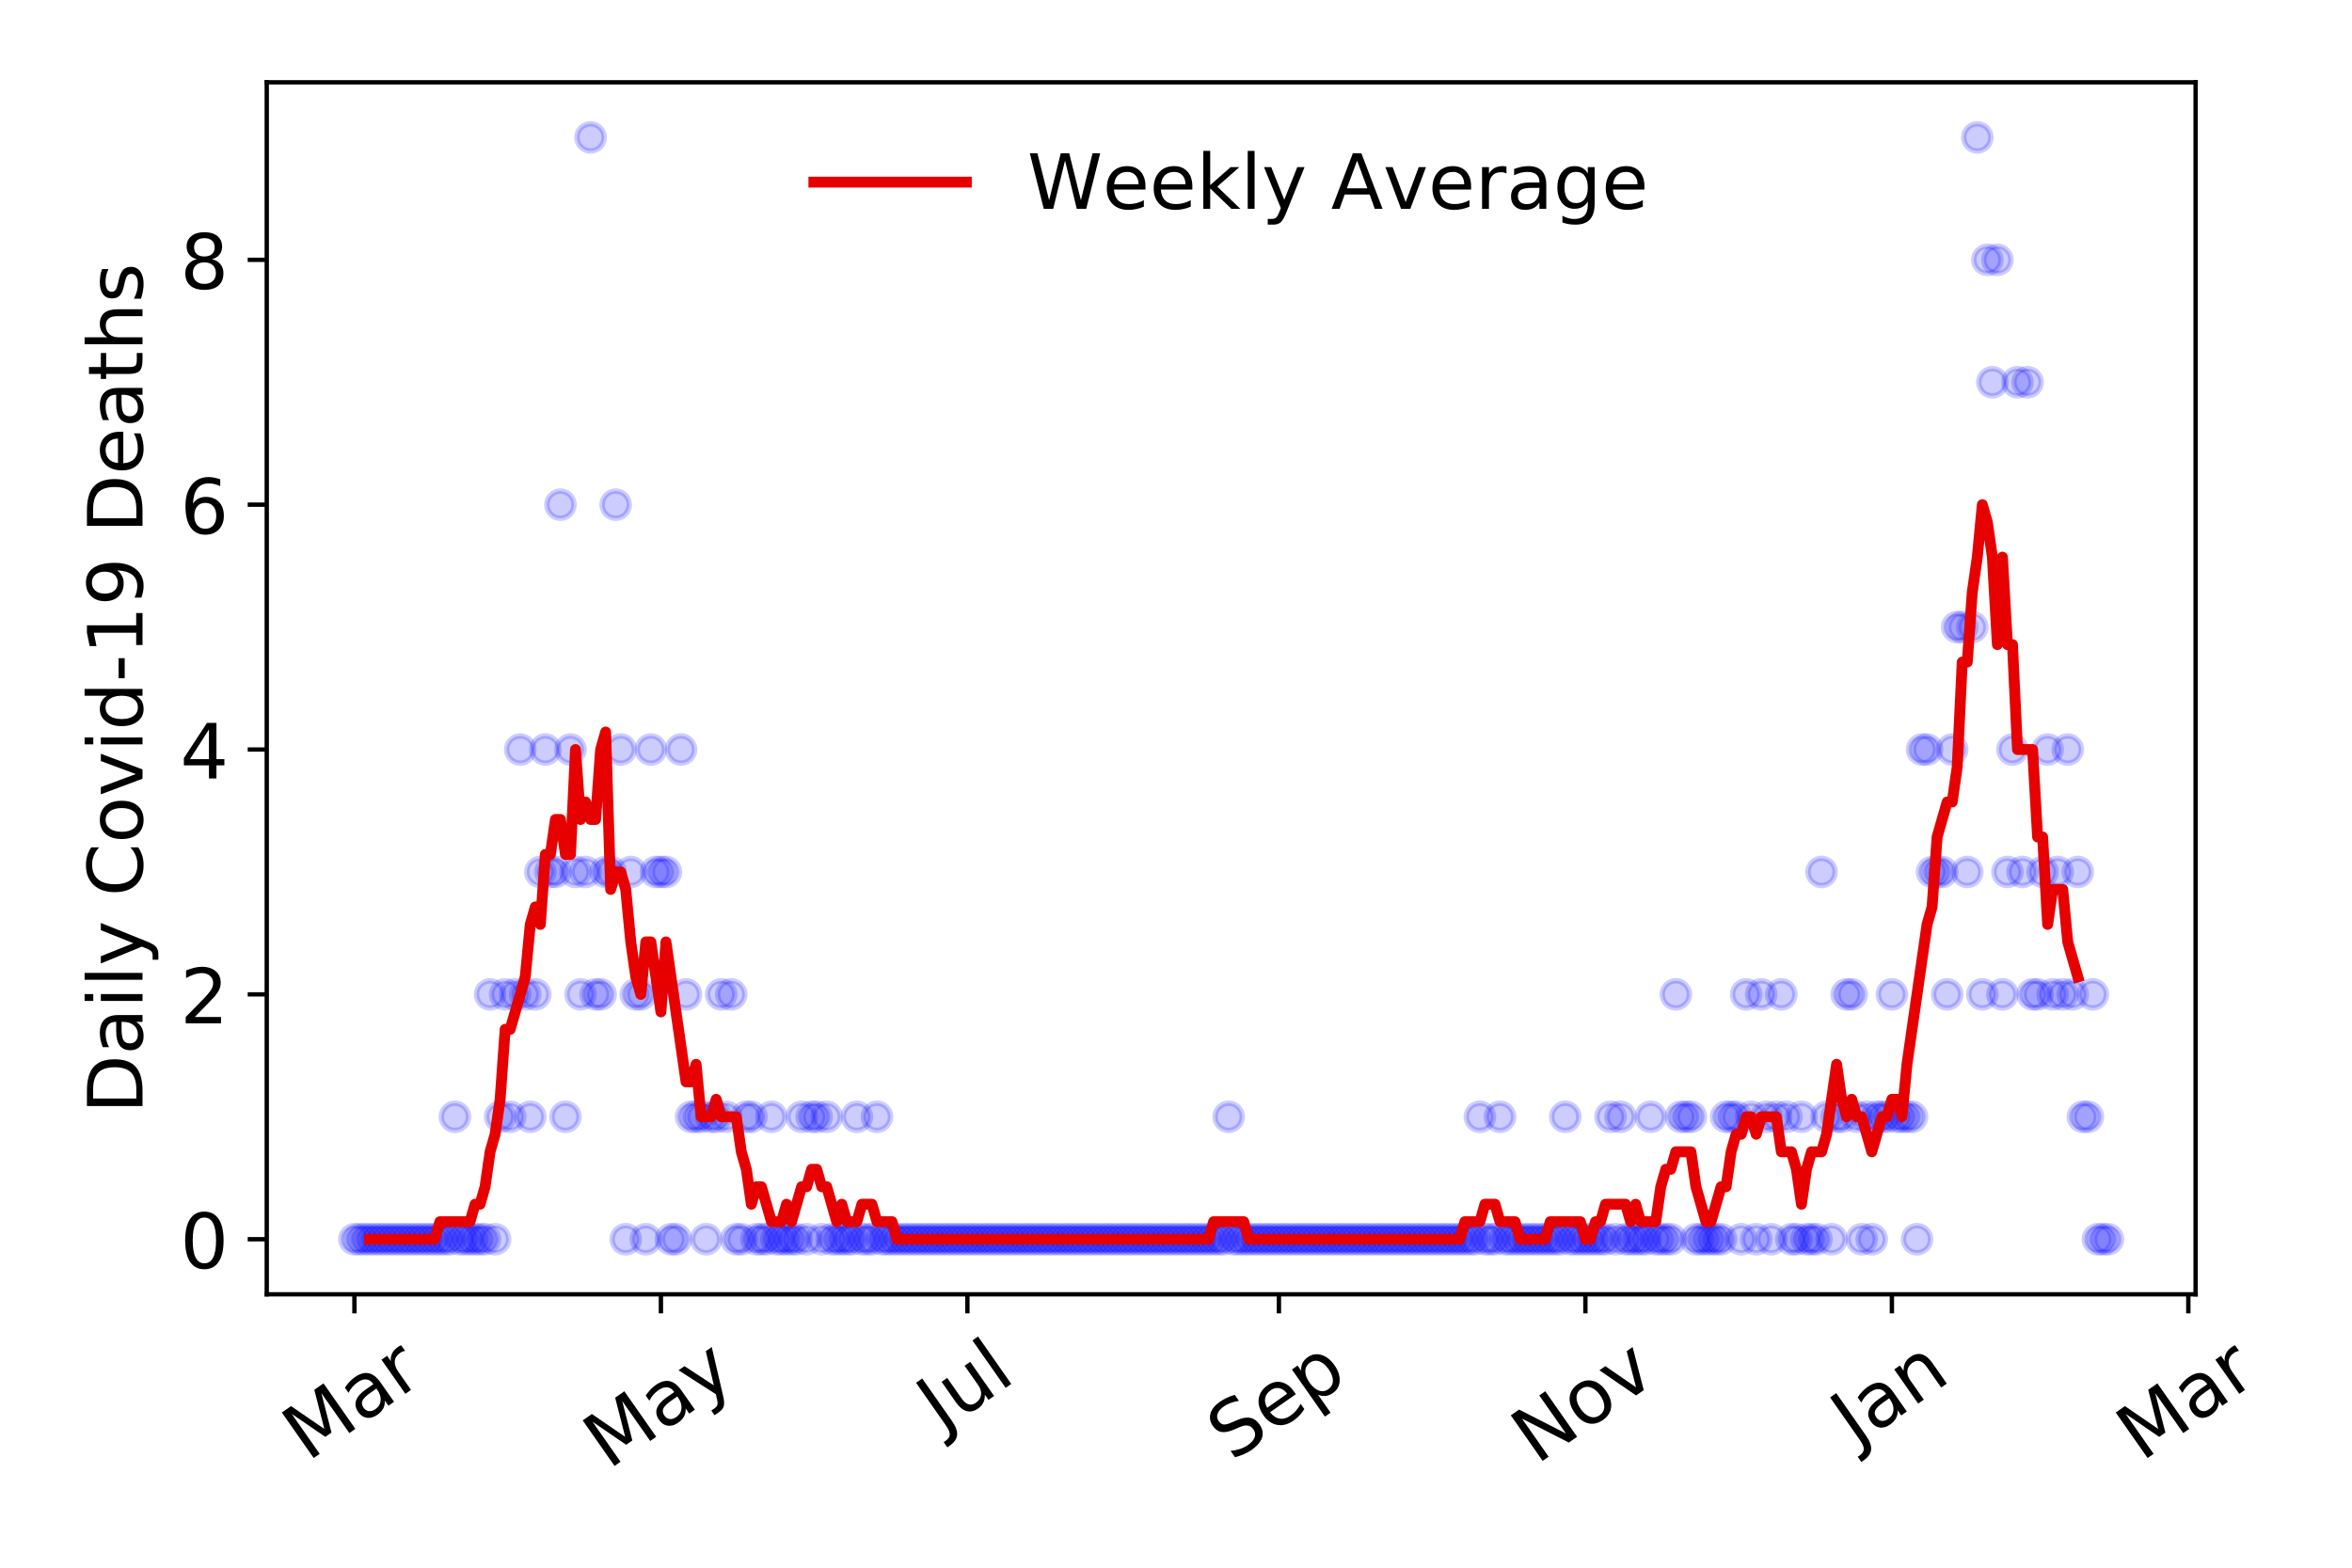 <?xml version="1.0" encoding="utf-8" standalone="no"?>
<!DOCTYPE svg PUBLIC "-//W3C//DTD SVG 1.1//EN"
  "http://www.w3.org/Graphics/SVG/1.1/DTD/svg11.dtd">
<!-- Created with matplotlib (https://matplotlib.org/) -->
<svg height="288pt" version="1.1" viewBox="0 0 432 288" width="432pt" xmlns="http://www.w3.org/2000/svg" xmlns:xlink="http://www.w3.org/1999/xlink">
 <defs>
  <style type="text/css">
*{stroke-linecap:butt;stroke-linejoin:round;}
  </style>
 </defs>
 <g id="figure_1">
  <g id="patch_1">
   <path d="M 0 288 
L 432 288 
L 432 0 
L 0 0 
z
" style="fill:#ffffff;"/>
  </g>
  <g id="axes_1">
   <g id="patch_2">
    <path d="M 48.995 237.778 
L 403.276 237.778 
L 403.276 15.12 
L 48.995 15.12 
z
" style="fill:#ffffff;"/>
   </g>
   <g id="matplotlib.axis_1">
    <g id="xtick_1">
     <g id="line2d_1">
      <defs>
       <path d="M 0 0 
L 0 3.5 
" id="m356b16c43d" style="stroke:#000000;stroke-width:0.8;"/>
      </defs>
      <g>
       <use style="stroke:#000000;stroke-width:0.8;" x="65.099" xlink:href="#m356b16c43d" y="237.778"/>
      </g>
     </g>
     <g id="text_1">
      <!-- Mar -->
      <defs>
       <path d="M 9.812 72.906 
L 24.516 72.906 
L 43.109 23.297 
L 61.812 72.906 
L 76.516 72.906 
L 76.516 0 
L 66.891 0 
L 66.891 64.016 
L 48.094 14.016 
L 38.188 14.016 
L 19.391 64.016 
L 19.391 0 
L 9.812 0 
z
" id="DejaVuSans-77"/>
       <path d="M 34.281 27.484 
Q 23.391 27.484 19.188 25 
Q 14.984 22.516 14.984 16.5 
Q 14.984 11.719 18.141 8.906 
Q 21.297 6.109 26.703 6.109 
Q 34.188 6.109 38.703 11.406 
Q 43.219 16.703 43.219 25.484 
L 43.219 27.484 
z
M 52.203 31.203 
L 52.203 0 
L 43.219 0 
L 43.219 8.297 
Q 40.141 3.328 35.547 0.953 
Q 30.953 -1.422 24.312 -1.422 
Q 15.922 -1.422 10.953 3.297 
Q 6 8.016 6 15.922 
Q 6 25.141 12.172 29.828 
Q 18.359 34.516 30.609 34.516 
L 43.219 34.516 
L 43.219 35.406 
Q 43.219 41.609 39.141 45 
Q 35.062 48.391 27.688 48.391 
Q 23 48.391 18.547 47.266 
Q 14.109 46.141 10.016 43.891 
L 10.016 52.203 
Q 14.938 54.109 19.578 55.047 
Q 24.219 56 28.609 56 
Q 40.484 56 46.344 49.844 
Q 52.203 43.703 52.203 31.203 
z
" id="DejaVuSans-97"/>
       <path d="M 41.109 46.297 
Q 39.594 47.172 37.812 47.578 
Q 36.031 48 33.891 48 
Q 26.266 48 22.188 43.047 
Q 18.109 38.094 18.109 28.812 
L 18.109 0 
L 9.078 0 
L 9.078 54.688 
L 18.109 54.688 
L 18.109 46.188 
Q 20.953 51.172 25.484 53.578 
Q 30.031 56 36.531 56 
Q 37.453 56 38.578 55.875 
Q 39.703 55.766 41.062 55.516 
z
" id="DejaVuSans-114"/>
      </defs>
      <g transform="translate(56.496 268.643)rotate(-35)scale(0.14 -0.14)">
       <use xlink:href="#DejaVuSans-77"/>
       <use x="86.279" xlink:href="#DejaVuSans-97"/>
       <use x="147.559" xlink:href="#DejaVuSans-114"/>
      </g>
     </g>
    </g>
    <g id="xtick_2">
     <g id="line2d_2">
      <g>
       <use style="stroke:#000000;stroke-width:0.8;" x="121.392" xlink:href="#m356b16c43d" y="237.778"/>
      </g>
     </g>
     <g id="text_2">
      <!-- May -->
      <defs>
       <path d="M 32.172 -5.078 
Q 28.375 -14.844 24.75 -17.812 
Q 21.141 -20.797 15.094 -20.797 
L 7.906 -20.797 
L 7.906 -13.281 
L 13.188 -13.281 
Q 16.891 -13.281 18.938 -11.516 
Q 21 -9.766 23.484 -3.219 
L 25.094 0.875 
L 2.984 54.688 
L 12.5 54.688 
L 29.594 11.922 
L 46.688 54.688 
L 56.203 54.688 
z
" id="DejaVuSans-121"/>
      </defs>
      <g transform="translate(111.753 270.094)rotate(-35)scale(0.14 -0.14)">
       <use xlink:href="#DejaVuSans-77"/>
       <use x="86.279" xlink:href="#DejaVuSans-97"/>
       <use x="147.559" xlink:href="#DejaVuSans-121"/>
      </g>
     </g>
    </g>
    <g id="xtick_3">
     <g id="line2d_3">
      <g>
       <use style="stroke:#000000;stroke-width:0.8;" x="177.686" xlink:href="#m356b16c43d" y="237.778"/>
      </g>
     </g>
     <g id="text_3">
      <!-- Jul -->
      <defs>
       <path d="M 9.812 72.906 
L 19.672 72.906 
L 19.672 5.078 
Q 19.672 -8.109 14.672 -14.062 
Q 9.672 -20.016 -1.422 -20.016 
L -5.172 -20.016 
L -5.172 -11.719 
L -2.094 -11.719 
Q 4.438 -11.719 7.125 -8.047 
Q 9.812 -4.391 9.812 5.078 
z
" id="DejaVuSans-74"/>
       <path d="M 8.5 21.578 
L 8.5 54.688 
L 17.484 54.688 
L 17.484 21.922 
Q 17.484 14.156 20.5 10.266 
Q 23.531 6.391 29.594 6.391 
Q 36.859 6.391 41.078 11.031 
Q 45.312 15.672 45.312 23.688 
L 45.312 54.688 
L 54.297 54.688 
L 54.297 0 
L 45.312 0 
L 45.312 8.406 
Q 42.047 3.422 37.719 1 
Q 33.406 -1.422 27.688 -1.422 
Q 18.266 -1.422 13.375 4.438 
Q 8.5 10.297 8.5 21.578 
z
M 31.109 56 
z
" id="DejaVuSans-117"/>
       <path d="M 9.422 75.984 
L 18.406 75.984 
L 18.406 0 
L 9.422 0 
z
" id="DejaVuSans-108"/>
      </defs>
      <g transform="translate(172.983 263.181)rotate(-35)scale(0.14 -0.14)">
       <use xlink:href="#DejaVuSans-74"/>
       <use x="29.492" xlink:href="#DejaVuSans-117"/>
       <use x="92.871" xlink:href="#DejaVuSans-108"/>
      </g>
     </g>
    </g>
    <g id="xtick_4">
     <g id="line2d_4">
      <g>
       <use style="stroke:#000000;stroke-width:0.8;" x="234.902" xlink:href="#m356b16c43d" y="237.778"/>
      </g>
     </g>
     <g id="text_4">
      <!-- Sep -->
      <defs>
       <path d="M 53.516 70.516 
L 53.516 60.891 
Q 47.906 63.578 42.922 64.891 
Q 37.938 66.219 33.297 66.219 
Q 25.25 66.219 20.875 63.094 
Q 16.5 59.969 16.5 54.203 
Q 16.5 49.359 19.406 46.891 
Q 22.312 44.438 30.422 42.922 
L 36.375 41.703 
Q 47.406 39.594 52.656 34.297 
Q 57.906 29 57.906 20.125 
Q 57.906 9.516 50.797 4.047 
Q 43.703 -1.422 29.984 -1.422 
Q 24.812 -1.422 18.969 -0.25 
Q 13.141 0.922 6.891 3.219 
L 6.891 13.375 
Q 12.891 10.016 18.656 8.297 
Q 24.422 6.594 29.984 6.594 
Q 38.422 6.594 43.016 9.906 
Q 47.609 13.234 47.609 19.391 
Q 47.609 24.75 44.312 27.781 
Q 41.016 30.812 33.5 32.328 
L 27.484 33.5 
Q 16.453 35.688 11.516 40.375 
Q 6.594 45.062 6.594 53.422 
Q 6.594 63.094 13.406 68.656 
Q 20.219 74.219 32.172 74.219 
Q 37.312 74.219 42.625 73.281 
Q 47.953 72.359 53.516 70.516 
z
" id="DejaVuSans-83"/>
       <path d="M 56.203 29.594 
L 56.203 25.203 
L 14.891 25.203 
Q 15.484 15.922 20.484 11.062 
Q 25.484 6.203 34.422 6.203 
Q 39.594 6.203 44.453 7.469 
Q 49.312 8.734 54.109 11.281 
L 54.109 2.781 
Q 49.266 0.734 44.188 -0.344 
Q 39.109 -1.422 33.891 -1.422 
Q 20.797 -1.422 13.156 6.188 
Q 5.516 13.812 5.516 26.812 
Q 5.516 40.234 12.766 48.109 
Q 20.016 56 32.328 56 
Q 43.359 56 49.781 48.891 
Q 56.203 41.797 56.203 29.594 
z
M 47.219 32.234 
Q 47.125 39.594 43.094 43.984 
Q 39.062 48.391 32.422 48.391 
Q 24.906 48.391 20.391 44.141 
Q 15.875 39.891 15.188 32.172 
z
" id="DejaVuSans-101"/>
       <path d="M 18.109 8.203 
L 18.109 -20.797 
L 9.078 -20.797 
L 9.078 54.688 
L 18.109 54.688 
L 18.109 46.391 
Q 20.953 51.266 25.266 53.625 
Q 29.594 56 35.594 56 
Q 45.562 56 51.781 48.094 
Q 58.016 40.188 58.016 27.297 
Q 58.016 14.406 51.781 6.484 
Q 45.562 -1.422 35.594 -1.422 
Q 29.594 -1.422 25.266 0.953 
Q 20.953 3.328 18.109 8.203 
z
M 48.688 27.297 
Q 48.688 37.203 44.609 42.844 
Q 40.531 48.484 33.406 48.484 
Q 26.266 48.484 22.188 42.844 
Q 18.109 37.203 18.109 27.297 
Q 18.109 17.391 22.188 11.75 
Q 26.266 6.109 33.406 6.109 
Q 40.531 6.109 44.609 11.75 
Q 48.688 17.391 48.688 27.297 
z
" id="DejaVuSans-112"/>
      </defs>
      <g transform="translate(226.31 268.629)rotate(-35)scale(0.14 -0.14)">
       <use xlink:href="#DejaVuSans-83"/>
       <use x="63.477" xlink:href="#DejaVuSans-101"/>
       <use x="125" xlink:href="#DejaVuSans-112"/>
      </g>
     </g>
    </g>
    <g id="xtick_5">
     <g id="line2d_5">
      <g>
       <use style="stroke:#000000;stroke-width:0.8;" x="291.196" xlink:href="#m356b16c43d" y="237.778"/>
      </g>
     </g>
     <g id="text_5">
      <!-- Nov -->
      <defs>
       <path d="M 9.812 72.906 
L 23.094 72.906 
L 55.422 11.922 
L 55.422 72.906 
L 64.984 72.906 
L 64.984 0 
L 51.703 0 
L 19.391 60.984 
L 19.391 0 
L 9.812 0 
z
" id="DejaVuSans-78"/>
       <path d="M 30.609 48.391 
Q 23.391 48.391 19.188 42.75 
Q 14.984 37.109 14.984 27.297 
Q 14.984 17.484 19.156 11.844 
Q 23.344 6.203 30.609 6.203 
Q 37.797 6.203 41.984 11.859 
Q 46.188 17.531 46.188 27.297 
Q 46.188 37.016 41.984 42.703 
Q 37.797 48.391 30.609 48.391 
z
M 30.609 56 
Q 42.328 56 49.016 48.375 
Q 55.719 40.766 55.719 27.297 
Q 55.719 13.875 49.016 6.219 
Q 42.328 -1.422 30.609 -1.422 
Q 18.844 -1.422 12.172 6.219 
Q 5.516 13.875 5.516 27.297 
Q 5.516 40.766 12.172 48.375 
Q 18.844 56 30.609 56 
z
" id="DejaVuSans-111"/>
       <path d="M 2.984 54.688 
L 12.5 54.688 
L 29.594 8.797 
L 46.688 54.688 
L 56.203 54.688 
L 35.688 0 
L 23.484 0 
z
" id="DejaVuSans-118"/>
      </defs>
      <g transform="translate(282.22 269.166)rotate(-35)scale(0.14 -0.14)">
       <use xlink:href="#DejaVuSans-78"/>
       <use x="74.805" xlink:href="#DejaVuSans-111"/>
       <use x="135.986" xlink:href="#DejaVuSans-118"/>
      </g>
     </g>
    </g>
    <g id="xtick_6">
     <g id="line2d_6">
      <g>
       <use style="stroke:#000000;stroke-width:0.8;" x="347.49" xlink:href="#m356b16c43d" y="237.778"/>
      </g>
     </g>
     <g id="text_6">
      <!-- Jan -->
      <defs>
       <path d="M 54.891 33.016 
L 54.891 0 
L 45.906 0 
L 45.906 32.719 
Q 45.906 40.484 42.875 44.328 
Q 39.844 48.188 33.797 48.188 
Q 26.516 48.188 22.312 43.547 
Q 18.109 38.922 18.109 30.906 
L 18.109 0 
L 9.078 0 
L 9.078 54.688 
L 18.109 54.688 
L 18.109 46.188 
Q 21.344 51.125 25.703 53.562 
Q 30.078 56 35.797 56 
Q 45.219 56 50.047 50.172 
Q 54.891 44.344 54.891 33.016 
z
" id="DejaVuSans-110"/>
      </defs>
      <g transform="translate(340.866 265.871)rotate(-35)scale(0.14 -0.14)">
       <use xlink:href="#DejaVuSans-74"/>
       <use x="29.492" xlink:href="#DejaVuSans-97"/>
       <use x="90.771" xlink:href="#DejaVuSans-110"/>
      </g>
     </g>
    </g>
    <g id="xtick_7">
     <g id="line2d_7">
      <g>
       <use style="stroke:#000000;stroke-width:0.8;" x="401.938" xlink:href="#m356b16c43d" y="237.778"/>
      </g>
     </g>
     <g id="text_7">
      <!-- Mar -->
      <g transform="translate(393.335 268.643)rotate(-35)scale(0.14 -0.14)">
       <use xlink:href="#DejaVuSans-77"/>
       <use x="86.279" xlink:href="#DejaVuSans-97"/>
       <use x="147.559" xlink:href="#DejaVuSans-114"/>
      </g>
     </g>
    </g>
   </g>
   <g id="matplotlib.axis_2">
    <g id="ytick_1">
     <g id="line2d_8">
      <defs>
       <path d="M 0 0 
L -3.5 0 
" id="m41ace56343" style="stroke:#000000;stroke-width:0.8;"/>
      </defs>
      <g>
       <use style="stroke:#000000;stroke-width:0.8;" x="48.995" xlink:href="#m41ace56343" y="227.657"/>
      </g>
     </g>
     <g id="text_8">
      <!-- 0 -->
      <defs>
       <path d="M 31.781 66.406 
Q 24.172 66.406 20.328 58.906 
Q 16.5 51.422 16.5 36.375 
Q 16.5 21.391 20.328 13.891 
Q 24.172 6.391 31.781 6.391 
Q 39.453 6.391 43.281 13.891 
Q 47.125 21.391 47.125 36.375 
Q 47.125 51.422 43.281 58.906 
Q 39.453 66.406 31.781 66.406 
z
M 31.781 74.219 
Q 44.047 74.219 50.516 64.516 
Q 56.984 54.828 56.984 36.375 
Q 56.984 17.969 50.516 8.266 
Q 44.047 -1.422 31.781 -1.422 
Q 19.531 -1.422 13.062 8.266 
Q 6.594 17.969 6.594 36.375 
Q 6.594 54.828 13.062 64.516 
Q 19.531 74.219 31.781 74.219 
z
" id="DejaVuSans-48"/>
      </defs>
      <g transform="translate(33.087 232.976)scale(0.14 -0.14)">
       <use xlink:href="#DejaVuSans-48"/>
      </g>
     </g>
    </g>
    <g id="ytick_2">
     <g id="line2d_9">
      <g>
       <use style="stroke:#000000;stroke-width:0.8;" x="48.995" xlink:href="#m41ace56343" y="182.676"/>
      </g>
     </g>
     <g id="text_9">
      <!-- 2 -->
      <defs>
       <path d="M 19.188 8.297 
L 53.609 8.297 
L 53.609 0 
L 7.328 0 
L 7.328 8.297 
Q 12.938 14.109 22.625 23.891 
Q 32.328 33.688 34.812 36.531 
Q 39.547 41.844 41.422 45.531 
Q 43.312 49.219 43.312 52.781 
Q 43.312 58.594 39.234 62.25 
Q 35.156 65.922 28.609 65.922 
Q 23.969 65.922 18.812 64.312 
Q 13.672 62.703 7.812 59.422 
L 7.812 69.391 
Q 13.766 71.781 18.938 73 
Q 24.125 74.219 28.422 74.219 
Q 39.75 74.219 46.484 68.547 
Q 53.219 62.891 53.219 53.422 
Q 53.219 48.922 51.531 44.891 
Q 49.859 40.875 45.406 35.406 
Q 44.188 33.984 37.641 27.219 
Q 31.109 20.453 19.188 8.297 
z
" id="DejaVuSans-50"/>
      </defs>
      <g transform="translate(33.087 187.995)scale(0.14 -0.14)">
       <use xlink:href="#DejaVuSans-50"/>
      </g>
     </g>
    </g>
    <g id="ytick_3">
     <g id="line2d_10">
      <g>
       <use style="stroke:#000000;stroke-width:0.8;" x="48.995" xlink:href="#m41ace56343" y="137.694"/>
      </g>
     </g>
     <g id="text_10">
      <!-- 4 -->
      <defs>
       <path d="M 37.797 64.312 
L 12.891 25.391 
L 37.797 25.391 
z
M 35.203 72.906 
L 47.609 72.906 
L 47.609 25.391 
L 58.016 25.391 
L 58.016 17.188 
L 47.609 17.188 
L 47.609 0 
L 37.797 0 
L 37.797 17.188 
L 4.891 17.188 
L 4.891 26.703 
z
" id="DejaVuSans-52"/>
      </defs>
      <g transform="translate(33.087 143.013)scale(0.14 -0.14)">
       <use xlink:href="#DejaVuSans-52"/>
      </g>
     </g>
    </g>
    <g id="ytick_4">
     <g id="line2d_11">
      <g>
       <use style="stroke:#000000;stroke-width:0.8;" x="48.995" xlink:href="#m41ace56343" y="92.713"/>
      </g>
     </g>
     <g id="text_11">
      <!-- 6 -->
      <defs>
       <path d="M 33.016 40.375 
Q 26.375 40.375 22.484 35.828 
Q 18.609 31.297 18.609 23.391 
Q 18.609 15.531 22.484 10.953 
Q 26.375 6.391 33.016 6.391 
Q 39.656 6.391 43.531 10.953 
Q 47.406 15.531 47.406 23.391 
Q 47.406 31.297 43.531 35.828 
Q 39.656 40.375 33.016 40.375 
z
M 52.594 71.297 
L 52.594 62.312 
Q 48.875 64.062 45.094 64.984 
Q 41.312 65.922 37.594 65.922 
Q 27.828 65.922 22.672 59.328 
Q 17.531 52.734 16.797 39.406 
Q 19.672 43.656 24.016 45.922 
Q 28.375 48.188 33.594 48.188 
Q 44.578 48.188 50.953 41.516 
Q 57.328 34.859 57.328 23.391 
Q 57.328 12.156 50.688 5.359 
Q 44.047 -1.422 33.016 -1.422 
Q 20.359 -1.422 13.672 8.266 
Q 6.984 17.969 6.984 36.375 
Q 6.984 53.656 15.188 63.938 
Q 23.391 74.219 37.203 74.219 
Q 40.922 74.219 44.703 73.484 
Q 48.484 72.75 52.594 71.297 
z
" id="DejaVuSans-54"/>
      </defs>
      <g transform="translate(33.087 98.032)scale(0.14 -0.14)">
       <use xlink:href="#DejaVuSans-54"/>
      </g>
     </g>
    </g>
    <g id="ytick_5">
     <g id="line2d_12">
      <g>
       <use style="stroke:#000000;stroke-width:0.8;" x="48.995" xlink:href="#m41ace56343" y="47.732"/>
      </g>
     </g>
     <g id="text_12">
      <!-- 8 -->
      <defs>
       <path d="M 31.781 34.625 
Q 24.75 34.625 20.719 30.859 
Q 16.703 27.094 16.703 20.516 
Q 16.703 13.922 20.719 10.156 
Q 24.75 6.391 31.781 6.391 
Q 38.812 6.391 42.859 10.172 
Q 46.922 13.969 46.922 20.516 
Q 46.922 27.094 42.891 30.859 
Q 38.875 34.625 31.781 34.625 
z
M 21.922 38.812 
Q 15.578 40.375 12.031 44.719 
Q 8.5 49.078 8.5 55.328 
Q 8.5 64.062 14.719 69.141 
Q 20.953 74.219 31.781 74.219 
Q 42.672 74.219 48.875 69.141 
Q 55.078 64.062 55.078 55.328 
Q 55.078 49.078 51.531 44.719 
Q 48 40.375 41.703 38.812 
Q 48.828 37.156 52.797 32.312 
Q 56.781 27.484 56.781 20.516 
Q 56.781 9.906 50.312 4.234 
Q 43.844 -1.422 31.781 -1.422 
Q 19.734 -1.422 13.25 4.234 
Q 6.781 9.906 6.781 20.516 
Q 6.781 27.484 10.781 32.312 
Q 14.797 37.156 21.922 38.812 
z
M 18.312 54.391 
Q 18.312 48.734 21.844 45.562 
Q 25.391 42.391 31.781 42.391 
Q 38.141 42.391 41.719 45.562 
Q 45.312 48.734 45.312 54.391 
Q 45.312 60.062 41.719 63.234 
Q 38.141 66.406 31.781 66.406 
Q 25.391 66.406 21.844 63.234 
Q 18.312 60.062 18.312 54.391 
z
" id="DejaVuSans-56"/>
      </defs>
      <g transform="translate(33.087 53.05)scale(0.14 -0.14)">
       <use xlink:href="#DejaVuSans-56"/>
      </g>
     </g>
    </g>
    <g id="text_13">
     <!-- Daily Covid-19 Deaths -->
     <defs>
      <path d="M 19.672 64.797 
L 19.672 8.109 
L 31.594 8.109 
Q 46.688 8.109 53.688 14.938 
Q 60.688 21.781 60.688 36.531 
Q 60.688 51.172 53.688 57.984 
Q 46.688 64.797 31.594 64.797 
z
M 9.812 72.906 
L 30.078 72.906 
Q 51.266 72.906 61.172 64.094 
Q 71.094 55.281 71.094 36.531 
Q 71.094 17.672 61.125 8.828 
Q 51.172 0 30.078 0 
L 9.812 0 
z
" id="DejaVuSans-68"/>
      <path d="M 9.422 54.688 
L 18.406 54.688 
L 18.406 0 
L 9.422 0 
z
M 9.422 75.984 
L 18.406 75.984 
L 18.406 64.594 
L 9.422 64.594 
z
" id="DejaVuSans-105"/>
      <path id="DejaVuSans-32"/>
      <path d="M 64.406 67.281 
L 64.406 56.891 
Q 59.422 61.531 53.781 63.812 
Q 48.141 66.109 41.797 66.109 
Q 29.297 66.109 22.656 58.469 
Q 16.016 50.828 16.016 36.375 
Q 16.016 21.969 22.656 14.328 
Q 29.297 6.688 41.797 6.688 
Q 48.141 6.688 53.781 8.984 
Q 59.422 11.281 64.406 15.922 
L 64.406 5.609 
Q 59.234 2.094 53.438 0.328 
Q 47.656 -1.422 41.219 -1.422 
Q 24.656 -1.422 15.125 8.703 
Q 5.609 18.844 5.609 36.375 
Q 5.609 53.953 15.125 64.078 
Q 24.656 74.219 41.219 74.219 
Q 47.75 74.219 53.531 72.484 
Q 59.328 70.75 64.406 67.281 
z
" id="DejaVuSans-67"/>
      <path d="M 45.406 46.391 
L 45.406 75.984 
L 54.391 75.984 
L 54.391 0 
L 45.406 0 
L 45.406 8.203 
Q 42.578 3.328 38.25 0.953 
Q 33.938 -1.422 27.875 -1.422 
Q 17.969 -1.422 11.734 6.484 
Q 5.516 14.406 5.516 27.297 
Q 5.516 40.188 11.734 48.094 
Q 17.969 56 27.875 56 
Q 33.938 56 38.25 53.625 
Q 42.578 51.266 45.406 46.391 
z
M 14.797 27.297 
Q 14.797 17.391 18.875 11.75 
Q 22.953 6.109 30.078 6.109 
Q 37.203 6.109 41.297 11.75 
Q 45.406 17.391 45.406 27.297 
Q 45.406 37.203 41.297 42.844 
Q 37.203 48.484 30.078 48.484 
Q 22.953 48.484 18.875 42.844 
Q 14.797 37.203 14.797 27.297 
z
" id="DejaVuSans-100"/>
      <path d="M 4.891 31.391 
L 31.203 31.391 
L 31.203 23.391 
L 4.891 23.391 
z
" id="DejaVuSans-45"/>
      <path d="M 12.406 8.297 
L 28.516 8.297 
L 28.516 63.922 
L 10.984 60.406 
L 10.984 69.391 
L 28.422 72.906 
L 38.281 72.906 
L 38.281 8.297 
L 54.391 8.297 
L 54.391 0 
L 12.406 0 
z
" id="DejaVuSans-49"/>
      <path d="M 10.984 1.516 
L 10.984 10.5 
Q 14.703 8.734 18.5 7.812 
Q 22.312 6.891 25.984 6.891 
Q 35.75 6.891 40.891 13.453 
Q 46.047 20.016 46.781 33.406 
Q 43.953 29.203 39.594 26.953 
Q 35.25 24.703 29.984 24.703 
Q 19.047 24.703 12.672 31.312 
Q 6.297 37.938 6.297 49.422 
Q 6.297 60.641 12.938 67.422 
Q 19.578 74.219 30.609 74.219 
Q 43.266 74.219 49.922 64.516 
Q 56.594 54.828 56.594 36.375 
Q 56.594 19.141 48.406 8.859 
Q 40.234 -1.422 26.422 -1.422 
Q 22.703 -1.422 18.891 -0.688 
Q 15.094 0.047 10.984 1.516 
z
M 30.609 32.422 
Q 37.25 32.422 41.125 36.953 
Q 45.016 41.5 45.016 49.422 
Q 45.016 57.281 41.125 61.844 
Q 37.25 66.406 30.609 66.406 
Q 23.969 66.406 20.094 61.844 
Q 16.219 57.281 16.219 49.422 
Q 16.219 41.5 20.094 36.953 
Q 23.969 32.422 30.609 32.422 
z
" id="DejaVuSans-57"/>
      <path d="M 18.312 70.219 
L 18.312 54.688 
L 36.812 54.688 
L 36.812 47.703 
L 18.312 47.703 
L 18.312 18.016 
Q 18.312 11.328 20.141 9.422 
Q 21.969 7.516 27.594 7.516 
L 36.812 7.516 
L 36.812 0 
L 27.594 0 
Q 17.188 0 13.234 3.875 
Q 9.281 7.766 9.281 18.016 
L 9.281 47.703 
L 2.688 47.703 
L 2.688 54.688 
L 9.281 54.688 
L 9.281 70.219 
z
" id="DejaVuSans-116"/>
      <path d="M 54.891 33.016 
L 54.891 0 
L 45.906 0 
L 45.906 32.719 
Q 45.906 40.484 42.875 44.328 
Q 39.844 48.188 33.797 48.188 
Q 26.516 48.188 22.312 43.547 
Q 18.109 38.922 18.109 30.906 
L 18.109 0 
L 9.078 0 
L 9.078 75.984 
L 18.109 75.984 
L 18.109 46.188 
Q 21.344 51.125 25.703 53.562 
Q 30.078 56 35.797 56 
Q 45.219 56 50.047 50.172 
Q 54.891 44.344 54.891 33.016 
z
" id="DejaVuSans-104"/>
      <path d="M 44.281 53.078 
L 44.281 44.578 
Q 40.484 46.531 36.375 47.5 
Q 32.281 48.484 27.875 48.484 
Q 21.188 48.484 17.844 46.438 
Q 14.5 44.391 14.5 40.281 
Q 14.5 37.156 16.891 35.375 
Q 19.281 33.594 26.516 31.984 
L 29.594 31.297 
Q 39.156 29.25 43.188 25.516 
Q 47.219 21.781 47.219 15.094 
Q 47.219 7.469 41.188 3.016 
Q 35.156 -1.422 24.609 -1.422 
Q 20.219 -1.422 15.453 -0.562 
Q 10.688 0.297 5.422 2 
L 5.422 11.281 
Q 10.406 8.688 15.234 7.391 
Q 20.062 6.109 24.812 6.109 
Q 31.156 6.109 34.562 8.281 
Q 37.984 10.453 37.984 14.406 
Q 37.984 18.062 35.516 20.016 
Q 33.062 21.969 24.703 23.781 
L 21.578 24.516 
Q 13.234 26.266 9.516 29.906 
Q 5.812 33.547 5.812 39.891 
Q 5.812 47.609 11.281 51.797 
Q 16.75 56 26.812 56 
Q 31.781 56 36.172 55.266 
Q 40.578 54.547 44.281 53.078 
z
" id="DejaVuSans-115"/>
     </defs>
     <g transform="translate(26.176 204.56)rotate(-90)scale(0.14 -0.14)">
      <use xlink:href="#DejaVuSans-68"/>
      <use x="77.002" xlink:href="#DejaVuSans-97"/>
      <use x="138.281" xlink:href="#DejaVuSans-105"/>
      <use x="166.064" xlink:href="#DejaVuSans-108"/>
      <use x="193.848" xlink:href="#DejaVuSans-121"/>
      <use x="253.027" xlink:href="#DejaVuSans-32"/>
      <use x="284.814" xlink:href="#DejaVuSans-67"/>
      <use x="354.639" xlink:href="#DejaVuSans-111"/>
      <use x="415.82" xlink:href="#DejaVuSans-118"/>
      <use x="475" xlink:href="#DejaVuSans-105"/>
      <use x="502.783" xlink:href="#DejaVuSans-100"/>
      <use x="566.26" xlink:href="#DejaVuSans-45"/>
      <use x="602.344" xlink:href="#DejaVuSans-49"/>
      <use x="665.967" xlink:href="#DejaVuSans-57"/>
      <use x="729.59" xlink:href="#DejaVuSans-32"/>
      <use x="761.377" xlink:href="#DejaVuSans-68"/>
      <use x="838.379" xlink:href="#DejaVuSans-101"/>
      <use x="899.902" xlink:href="#DejaVuSans-97"/>
      <use x="961.182" xlink:href="#DejaVuSans-116"/>
      <use x="1000.391" xlink:href="#DejaVuSans-104"/>
      <use x="1063.77" xlink:href="#DejaVuSans-115"/>
     </g>
    </g>
   </g>
   <g id="line2d_13">
    <defs>
     <path d="M 0 2.5 
C 0.663 2.5 1.299 2.237 1.768 1.768 
C 2.237 1.299 2.5 0.663 2.5 0 
C 2.5 -0.663 2.237 -1.299 1.768 -1.768 
C 1.299 -2.237 0.663 -2.5 0 -2.5 
C -0.663 -2.5 -1.299 -2.237 -1.768 -1.768 
C -2.237 -1.299 -2.5 -0.663 -2.5 0 
C -2.5 0.663 -2.237 1.299 -1.768 1.768 
C -1.299 2.237 -0.663 2.5 0 2.5 
z
" id="m6c35878ec4" style="stroke:#0000ff;stroke-opacity:0.2;"/>
    </defs>
    <g clip-path="url(#pee2cd24961)">
     <use style="fill:#0000ff;fill-opacity:0.2;stroke:#0000ff;stroke-opacity:0.2;" x="65.099" xlink:href="#m6c35878ec4" y="227.657"/>
     <use style="fill:#0000ff;fill-opacity:0.2;stroke:#0000ff;stroke-opacity:0.2;" x="66.022" xlink:href="#m6c35878ec4" y="227.657"/>
     <use style="fill:#0000ff;fill-opacity:0.2;stroke:#0000ff;stroke-opacity:0.2;" x="66.944" xlink:href="#m6c35878ec4" y="227.657"/>
     <use style="fill:#0000ff;fill-opacity:0.2;stroke:#0000ff;stroke-opacity:0.2;" x="67.867" xlink:href="#m6c35878ec4" y="227.657"/>
     <use style="fill:#0000ff;fill-opacity:0.2;stroke:#0000ff;stroke-opacity:0.2;" x="68.79" xlink:href="#m6c35878ec4" y="227.657"/>
     <use style="fill:#0000ff;fill-opacity:0.2;stroke:#0000ff;stroke-opacity:0.2;" x="69.713" xlink:href="#m6c35878ec4" y="227.657"/>
     <use style="fill:#0000ff;fill-opacity:0.2;stroke:#0000ff;stroke-opacity:0.2;" x="70.636" xlink:href="#m6c35878ec4" y="227.657"/>
     <use style="fill:#0000ff;fill-opacity:0.2;stroke:#0000ff;stroke-opacity:0.2;" x="71.559" xlink:href="#m6c35878ec4" y="227.657"/>
     <use style="fill:#0000ff;fill-opacity:0.2;stroke:#0000ff;stroke-opacity:0.2;" x="72.481" xlink:href="#m6c35878ec4" y="227.657"/>
     <use style="fill:#0000ff;fill-opacity:0.2;stroke:#0000ff;stroke-opacity:0.2;" x="73.404" xlink:href="#m6c35878ec4" y="227.657"/>
     <use style="fill:#0000ff;fill-opacity:0.2;stroke:#0000ff;stroke-opacity:0.2;" x="74.327" xlink:href="#m6c35878ec4" y="227.657"/>
     <use style="fill:#0000ff;fill-opacity:0.2;stroke:#0000ff;stroke-opacity:0.2;" x="75.25" xlink:href="#m6c35878ec4" y="227.657"/>
     <use style="fill:#0000ff;fill-opacity:0.2;stroke:#0000ff;stroke-opacity:0.2;" x="76.173" xlink:href="#m6c35878ec4" y="227.657"/>
     <use style="fill:#0000ff;fill-opacity:0.2;stroke:#0000ff;stroke-opacity:0.2;" x="77.096" xlink:href="#m6c35878ec4" y="227.657"/>
     <use style="fill:#0000ff;fill-opacity:0.2;stroke:#0000ff;stroke-opacity:0.2;" x="78.019" xlink:href="#m6c35878ec4" y="227.657"/>
     <use style="fill:#0000ff;fill-opacity:0.2;stroke:#0000ff;stroke-opacity:0.2;" x="78.941" xlink:href="#m6c35878ec4" y="227.657"/>
     <use style="fill:#0000ff;fill-opacity:0.2;stroke:#0000ff;stroke-opacity:0.2;" x="79.864" xlink:href="#m6c35878ec4" y="227.657"/>
     <use style="fill:#0000ff;fill-opacity:0.2;stroke:#0000ff;stroke-opacity:0.2;" x="80.787" xlink:href="#m6c35878ec4" y="227.657"/>
     <use style="fill:#0000ff;fill-opacity:0.2;stroke:#0000ff;stroke-opacity:0.2;" x="81.71" xlink:href="#m6c35878ec4" y="227.657"/>
     <use style="fill:#0000ff;fill-opacity:0.2;stroke:#0000ff;stroke-opacity:0.2;" x="82.633" xlink:href="#m6c35878ec4" y="227.657"/>
     <use style="fill:#0000ff;fill-opacity:0.2;stroke:#0000ff;stroke-opacity:0.2;" x="83.556" xlink:href="#m6c35878ec4" y="205.167"/>
     <use style="fill:#0000ff;fill-opacity:0.2;stroke:#0000ff;stroke-opacity:0.2;" x="84.478" xlink:href="#m6c35878ec4" y="227.657"/>
     <use style="fill:#0000ff;fill-opacity:0.2;stroke:#0000ff;stroke-opacity:0.2;" x="85.401" xlink:href="#m6c35878ec4" y="227.657"/>
     <use style="fill:#0000ff;fill-opacity:0.2;stroke:#0000ff;stroke-opacity:0.2;" x="86.324" xlink:href="#m6c35878ec4" y="227.657"/>
     <use style="fill:#0000ff;fill-opacity:0.2;stroke:#0000ff;stroke-opacity:0.2;" x="87.247" xlink:href="#m6c35878ec4" y="227.657"/>
     <use style="fill:#0000ff;fill-opacity:0.2;stroke:#0000ff;stroke-opacity:0.2;" x="88.17" xlink:href="#m6c35878ec4" y="227.657"/>
     <use style="fill:#0000ff;fill-opacity:0.2;stroke:#0000ff;stroke-opacity:0.2;" x="89.093" xlink:href="#m6c35878ec4" y="227.657"/>
     <use style="fill:#0000ff;fill-opacity:0.2;stroke:#0000ff;stroke-opacity:0.2;" x="90.016" xlink:href="#m6c35878ec4" y="182.676"/>
     <use style="fill:#0000ff;fill-opacity:0.2;stroke:#0000ff;stroke-opacity:0.2;" x="90.938" xlink:href="#m6c35878ec4" y="227.657"/>
     <use style="fill:#0000ff;fill-opacity:0.2;stroke:#0000ff;stroke-opacity:0.2;" x="91.861" xlink:href="#m6c35878ec4" y="205.167"/>
     <use style="fill:#0000ff;fill-opacity:0.2;stroke:#0000ff;stroke-opacity:0.2;" x="92.784" xlink:href="#m6c35878ec4" y="182.676"/>
     <use style="fill:#0000ff;fill-opacity:0.2;stroke:#0000ff;stroke-opacity:0.2;" x="93.707" xlink:href="#m6c35878ec4" y="205.167"/>
     <use style="fill:#0000ff;fill-opacity:0.2;stroke:#0000ff;stroke-opacity:0.2;" x="94.63" xlink:href="#m6c35878ec4" y="182.676"/>
     <use style="fill:#0000ff;fill-opacity:0.2;stroke:#0000ff;stroke-opacity:0.2;" x="95.553" xlink:href="#m6c35878ec4" y="137.694"/>
     <use style="fill:#0000ff;fill-opacity:0.2;stroke:#0000ff;stroke-opacity:0.2;" x="96.475" xlink:href="#m6c35878ec4" y="182.676"/>
     <use style="fill:#0000ff;fill-opacity:0.2;stroke:#0000ff;stroke-opacity:0.2;" x="97.398" xlink:href="#m6c35878ec4" y="205.167"/>
     <use style="fill:#0000ff;fill-opacity:0.2;stroke:#0000ff;stroke-opacity:0.2;" x="98.321" xlink:href="#m6c35878ec4" y="182.676"/>
     <use style="fill:#0000ff;fill-opacity:0.2;stroke:#0000ff;stroke-opacity:0.2;" x="99.244" xlink:href="#m6c35878ec4" y="160.185"/>
     <use style="fill:#0000ff;fill-opacity:0.2;stroke:#0000ff;stroke-opacity:0.2;" x="100.167" xlink:href="#m6c35878ec4" y="137.694"/>
     <use style="fill:#0000ff;fill-opacity:0.2;stroke:#0000ff;stroke-opacity:0.2;" x="101.09" xlink:href="#m6c35878ec4" y="160.185"/>
     <use style="fill:#0000ff;fill-opacity:0.2;stroke:#0000ff;stroke-opacity:0.2;" x="102.013" xlink:href="#m6c35878ec4" y="160.185"/>
     <use style="fill:#0000ff;fill-opacity:0.2;stroke:#0000ff;stroke-opacity:0.2;" x="102.935" xlink:href="#m6c35878ec4" y="92.713"/>
     <use style="fill:#0000ff;fill-opacity:0.2;stroke:#0000ff;stroke-opacity:0.2;" x="103.858" xlink:href="#m6c35878ec4" y="205.167"/>
     <use style="fill:#0000ff;fill-opacity:0.2;stroke:#0000ff;stroke-opacity:0.2;" x="104.781" xlink:href="#m6c35878ec4" y="137.694"/>
     <use style="fill:#0000ff;fill-opacity:0.2;stroke:#0000ff;stroke-opacity:0.2;" x="105.704" xlink:href="#m6c35878ec4" y="160.185"/>
     <use style="fill:#0000ff;fill-opacity:0.2;stroke:#0000ff;stroke-opacity:0.2;" x="106.627" xlink:href="#m6c35878ec4" y="182.676"/>
     <use style="fill:#0000ff;fill-opacity:0.2;stroke:#0000ff;stroke-opacity:0.2;" x="107.55" xlink:href="#m6c35878ec4" y="160.185"/>
     <use style="fill:#0000ff;fill-opacity:0.2;stroke:#0000ff;stroke-opacity:0.2;" x="108.472" xlink:href="#m6c35878ec4" y="25.241"/>
     <use style="fill:#0000ff;fill-opacity:0.2;stroke:#0000ff;stroke-opacity:0.2;" x="109.395" xlink:href="#m6c35878ec4" y="182.676"/>
     <use style="fill:#0000ff;fill-opacity:0.2;stroke:#0000ff;stroke-opacity:0.2;" x="110.318" xlink:href="#m6c35878ec4" y="182.676"/>
     <use style="fill:#0000ff;fill-opacity:0.2;stroke:#0000ff;stroke-opacity:0.2;" x="111.241" xlink:href="#m6c35878ec4" y="160.185"/>
     <use style="fill:#0000ff;fill-opacity:0.2;stroke:#0000ff;stroke-opacity:0.2;" x="112.164" xlink:href="#m6c35878ec4" y="160.185"/>
     <use style="fill:#0000ff;fill-opacity:0.2;stroke:#0000ff;stroke-opacity:0.2;" x="113.087" xlink:href="#m6c35878ec4" y="92.713"/>
     <use style="fill:#0000ff;fill-opacity:0.2;stroke:#0000ff;stroke-opacity:0.2;" x="114.01" xlink:href="#m6c35878ec4" y="137.694"/>
     <use style="fill:#0000ff;fill-opacity:0.2;stroke:#0000ff;stroke-opacity:0.2;" x="114.932" xlink:href="#m6c35878ec4" y="227.657"/>
     <use style="fill:#0000ff;fill-opacity:0.2;stroke:#0000ff;stroke-opacity:0.2;" x="115.855" xlink:href="#m6c35878ec4" y="160.185"/>
     <use style="fill:#0000ff;fill-opacity:0.2;stroke:#0000ff;stroke-opacity:0.2;" x="116.778" xlink:href="#m6c35878ec4" y="182.676"/>
     <use style="fill:#0000ff;fill-opacity:0.2;stroke:#0000ff;stroke-opacity:0.2;" x="117.701" xlink:href="#m6c35878ec4" y="182.676"/>
     <use style="fill:#0000ff;fill-opacity:0.2;stroke:#0000ff;stroke-opacity:0.2;" x="118.624" xlink:href="#m6c35878ec4" y="227.657"/>
     <use style="fill:#0000ff;fill-opacity:0.2;stroke:#0000ff;stroke-opacity:0.2;" x="119.547" xlink:href="#m6c35878ec4" y="137.694"/>
     <use style="fill:#0000ff;fill-opacity:0.2;stroke:#0000ff;stroke-opacity:0.2;" x="120.469" xlink:href="#m6c35878ec4" y="160.185"/>
     <use style="fill:#0000ff;fill-opacity:0.2;stroke:#0000ff;stroke-opacity:0.2;" x="121.392" xlink:href="#m6c35878ec4" y="160.185"/>
     <use style="fill:#0000ff;fill-opacity:0.2;stroke:#0000ff;stroke-opacity:0.2;" x="122.315" xlink:href="#m6c35878ec4" y="160.185"/>
     <use style="fill:#0000ff;fill-opacity:0.2;stroke:#0000ff;stroke-opacity:0.2;" x="123.238" xlink:href="#m6c35878ec4" y="227.657"/>
     <use style="fill:#0000ff;fill-opacity:0.2;stroke:#0000ff;stroke-opacity:0.2;" x="124.161" xlink:href="#m6c35878ec4" y="227.657"/>
     <use style="fill:#0000ff;fill-opacity:0.2;stroke:#0000ff;stroke-opacity:0.2;" x="125.084" xlink:href="#m6c35878ec4" y="137.694"/>
     <use style="fill:#0000ff;fill-opacity:0.2;stroke:#0000ff;stroke-opacity:0.2;" x="126.007" xlink:href="#m6c35878ec4" y="182.676"/>
     <use style="fill:#0000ff;fill-opacity:0.2;stroke:#0000ff;stroke-opacity:0.2;" x="126.929" xlink:href="#m6c35878ec4" y="205.167"/>
     <use style="fill:#0000ff;fill-opacity:0.2;stroke:#0000ff;stroke-opacity:0.2;" x="127.852" xlink:href="#m6c35878ec4" y="205.167"/>
     <use style="fill:#0000ff;fill-opacity:0.2;stroke:#0000ff;stroke-opacity:0.2;" x="128.775" xlink:href="#m6c35878ec4" y="205.167"/>
     <use style="fill:#0000ff;fill-opacity:0.2;stroke:#0000ff;stroke-opacity:0.2;" x="129.698" xlink:href="#m6c35878ec4" y="227.657"/>
     <use style="fill:#0000ff;fill-opacity:0.2;stroke:#0000ff;stroke-opacity:0.2;" x="130.621" xlink:href="#m6c35878ec4" y="205.167"/>
     <use style="fill:#0000ff;fill-opacity:0.2;stroke:#0000ff;stroke-opacity:0.2;" x="131.544" xlink:href="#m6c35878ec4" y="205.167"/>
     <use style="fill:#0000ff;fill-opacity:0.2;stroke:#0000ff;stroke-opacity:0.2;" x="132.466" xlink:href="#m6c35878ec4" y="182.676"/>
     <use style="fill:#0000ff;fill-opacity:0.2;stroke:#0000ff;stroke-opacity:0.2;" x="133.389" xlink:href="#m6c35878ec4" y="205.167"/>
     <use style="fill:#0000ff;fill-opacity:0.2;stroke:#0000ff;stroke-opacity:0.2;" x="134.312" xlink:href="#m6c35878ec4" y="182.676"/>
     <use style="fill:#0000ff;fill-opacity:0.2;stroke:#0000ff;stroke-opacity:0.2;" x="135.235" xlink:href="#m6c35878ec4" y="227.657"/>
     <use style="fill:#0000ff;fill-opacity:0.2;stroke:#0000ff;stroke-opacity:0.2;" x="136.158" xlink:href="#m6c35878ec4" y="227.657"/>
     <use style="fill:#0000ff;fill-opacity:0.2;stroke:#0000ff;stroke-opacity:0.2;" x="137.081" xlink:href="#m6c35878ec4" y="205.167"/>
     <use style="fill:#0000ff;fill-opacity:0.2;stroke:#0000ff;stroke-opacity:0.2;" x="138.004" xlink:href="#m6c35878ec4" y="205.167"/>
     <use style="fill:#0000ff;fill-opacity:0.2;stroke:#0000ff;stroke-opacity:0.2;" x="138.926" xlink:href="#m6c35878ec4" y="227.657"/>
     <use style="fill:#0000ff;fill-opacity:0.2;stroke:#0000ff;stroke-opacity:0.2;" x="139.849" xlink:href="#m6c35878ec4" y="227.657"/>
     <use style="fill:#0000ff;fill-opacity:0.2;stroke:#0000ff;stroke-opacity:0.2;" x="140.772" xlink:href="#m6c35878ec4" y="227.657"/>
     <use style="fill:#0000ff;fill-opacity:0.2;stroke:#0000ff;stroke-opacity:0.2;" x="141.695" xlink:href="#m6c35878ec4" y="205.167"/>
     <use style="fill:#0000ff;fill-opacity:0.2;stroke:#0000ff;stroke-opacity:0.2;" x="142.618" xlink:href="#m6c35878ec4" y="227.657"/>
     <use style="fill:#0000ff;fill-opacity:0.2;stroke:#0000ff;stroke-opacity:0.2;" x="143.541" xlink:href="#m6c35878ec4" y="227.657"/>
     <use style="fill:#0000ff;fill-opacity:0.2;stroke:#0000ff;stroke-opacity:0.2;" x="144.463" xlink:href="#m6c35878ec4" y="227.657"/>
     <use style="fill:#0000ff;fill-opacity:0.2;stroke:#0000ff;stroke-opacity:0.2;" x="145.386" xlink:href="#m6c35878ec4" y="227.657"/>
     <use style="fill:#0000ff;fill-opacity:0.2;stroke:#0000ff;stroke-opacity:0.2;" x="146.309" xlink:href="#m6c35878ec4" y="227.657"/>
     <use style="fill:#0000ff;fill-opacity:0.2;stroke:#0000ff;stroke-opacity:0.2;" x="147.232" xlink:href="#m6c35878ec4" y="205.167"/>
     <use style="fill:#0000ff;fill-opacity:0.2;stroke:#0000ff;stroke-opacity:0.2;" x="148.155" xlink:href="#m6c35878ec4" y="227.657"/>
     <use style="fill:#0000ff;fill-opacity:0.2;stroke:#0000ff;stroke-opacity:0.2;" x="149.078" xlink:href="#m6c35878ec4" y="205.167"/>
     <use style="fill:#0000ff;fill-opacity:0.2;stroke:#0000ff;stroke-opacity:0.2;" x="150.001" xlink:href="#m6c35878ec4" y="205.167"/>
     <use style="fill:#0000ff;fill-opacity:0.2;stroke:#0000ff;stroke-opacity:0.2;" x="150.923" xlink:href="#m6c35878ec4" y="227.657"/>
     <use style="fill:#0000ff;fill-opacity:0.2;stroke:#0000ff;stroke-opacity:0.2;" x="151.846" xlink:href="#m6c35878ec4" y="205.167"/>
     <use style="fill:#0000ff;fill-opacity:0.2;stroke:#0000ff;stroke-opacity:0.2;" x="152.769" xlink:href="#m6c35878ec4" y="227.657"/>
     <use style="fill:#0000ff;fill-opacity:0.2;stroke:#0000ff;stroke-opacity:0.2;" x="153.692" xlink:href="#m6c35878ec4" y="227.657"/>
     <use style="fill:#0000ff;fill-opacity:0.2;stroke:#0000ff;stroke-opacity:0.2;" x="154.615" xlink:href="#m6c35878ec4" y="227.657"/>
     <use style="fill:#0000ff;fill-opacity:0.2;stroke:#0000ff;stroke-opacity:0.2;" x="155.538" xlink:href="#m6c35878ec4" y="227.657"/>
     <use style="fill:#0000ff;fill-opacity:0.2;stroke:#0000ff;stroke-opacity:0.2;" x="156.46" xlink:href="#m6c35878ec4" y="227.657"/>
     <use style="fill:#0000ff;fill-opacity:0.2;stroke:#0000ff;stroke-opacity:0.2;" x="157.383" xlink:href="#m6c35878ec4" y="205.167"/>
     <use style="fill:#0000ff;fill-opacity:0.2;stroke:#0000ff;stroke-opacity:0.2;" x="158.306" xlink:href="#m6c35878ec4" y="227.657"/>
     <use style="fill:#0000ff;fill-opacity:0.2;stroke:#0000ff;stroke-opacity:0.2;" x="159.229" xlink:href="#m6c35878ec4" y="227.657"/>
     <use style="fill:#0000ff;fill-opacity:0.2;stroke:#0000ff;stroke-opacity:0.2;" x="160.152" xlink:href="#m6c35878ec4" y="227.657"/>
     <use style="fill:#0000ff;fill-opacity:0.2;stroke:#0000ff;stroke-opacity:0.2;" x="161.075" xlink:href="#m6c35878ec4" y="205.167"/>
     <use style="fill:#0000ff;fill-opacity:0.2;stroke:#0000ff;stroke-opacity:0.2;" x="161.998" xlink:href="#m6c35878ec4" y="227.657"/>
     <use style="fill:#0000ff;fill-opacity:0.2;stroke:#0000ff;stroke-opacity:0.2;" x="162.92" xlink:href="#m6c35878ec4" y="227.657"/>
     <use style="fill:#0000ff;fill-opacity:0.2;stroke:#0000ff;stroke-opacity:0.2;" x="163.843" xlink:href="#m6c35878ec4" y="227.657"/>
     <use style="fill:#0000ff;fill-opacity:0.2;stroke:#0000ff;stroke-opacity:0.2;" x="164.766" xlink:href="#m6c35878ec4" y="227.657"/>
     <use style="fill:#0000ff;fill-opacity:0.2;stroke:#0000ff;stroke-opacity:0.2;" x="165.689" xlink:href="#m6c35878ec4" y="227.657"/>
     <use style="fill:#0000ff;fill-opacity:0.2;stroke:#0000ff;stroke-opacity:0.2;" x="166.612" xlink:href="#m6c35878ec4" y="227.657"/>
     <use style="fill:#0000ff;fill-opacity:0.2;stroke:#0000ff;stroke-opacity:0.2;" x="167.535" xlink:href="#m6c35878ec4" y="227.657"/>
     <use style="fill:#0000ff;fill-opacity:0.2;stroke:#0000ff;stroke-opacity:0.2;" x="168.457" xlink:href="#m6c35878ec4" y="227.657"/>
     <use style="fill:#0000ff;fill-opacity:0.2;stroke:#0000ff;stroke-opacity:0.2;" x="169.38" xlink:href="#m6c35878ec4" y="227.657"/>
     <use style="fill:#0000ff;fill-opacity:0.2;stroke:#0000ff;stroke-opacity:0.2;" x="170.303" xlink:href="#m6c35878ec4" y="227.657"/>
     <use style="fill:#0000ff;fill-opacity:0.2;stroke:#0000ff;stroke-opacity:0.2;" x="171.226" xlink:href="#m6c35878ec4" y="227.657"/>
     <use style="fill:#0000ff;fill-opacity:0.2;stroke:#0000ff;stroke-opacity:0.2;" x="172.149" xlink:href="#m6c35878ec4" y="227.657"/>
     <use style="fill:#0000ff;fill-opacity:0.2;stroke:#0000ff;stroke-opacity:0.2;" x="173.072" xlink:href="#m6c35878ec4" y="227.657"/>
     <use style="fill:#0000ff;fill-opacity:0.2;stroke:#0000ff;stroke-opacity:0.2;" x="173.995" xlink:href="#m6c35878ec4" y="227.657"/>
     <use style="fill:#0000ff;fill-opacity:0.2;stroke:#0000ff;stroke-opacity:0.2;" x="174.917" xlink:href="#m6c35878ec4" y="227.657"/>
     <use style="fill:#0000ff;fill-opacity:0.2;stroke:#0000ff;stroke-opacity:0.2;" x="175.84" xlink:href="#m6c35878ec4" y="227.657"/>
     <use style="fill:#0000ff;fill-opacity:0.2;stroke:#0000ff;stroke-opacity:0.2;" x="176.763" xlink:href="#m6c35878ec4" y="227.657"/>
     <use style="fill:#0000ff;fill-opacity:0.2;stroke:#0000ff;stroke-opacity:0.2;" x="177.686" xlink:href="#m6c35878ec4" y="227.657"/>
     <use style="fill:#0000ff;fill-opacity:0.2;stroke:#0000ff;stroke-opacity:0.2;" x="178.609" xlink:href="#m6c35878ec4" y="227.657"/>
     <use style="fill:#0000ff;fill-opacity:0.2;stroke:#0000ff;stroke-opacity:0.2;" x="179.532" xlink:href="#m6c35878ec4" y="227.657"/>
     <use style="fill:#0000ff;fill-opacity:0.2;stroke:#0000ff;stroke-opacity:0.2;" x="180.454" xlink:href="#m6c35878ec4" y="227.657"/>
     <use style="fill:#0000ff;fill-opacity:0.2;stroke:#0000ff;stroke-opacity:0.2;" x="181.377" xlink:href="#m6c35878ec4" y="227.657"/>
     <use style="fill:#0000ff;fill-opacity:0.2;stroke:#0000ff;stroke-opacity:0.2;" x="182.3" xlink:href="#m6c35878ec4" y="227.657"/>
     <use style="fill:#0000ff;fill-opacity:0.2;stroke:#0000ff;stroke-opacity:0.2;" x="183.223" xlink:href="#m6c35878ec4" y="227.657"/>
     <use style="fill:#0000ff;fill-opacity:0.2;stroke:#0000ff;stroke-opacity:0.2;" x="184.146" xlink:href="#m6c35878ec4" y="227.657"/>
     <use style="fill:#0000ff;fill-opacity:0.2;stroke:#0000ff;stroke-opacity:0.2;" x="185.069" xlink:href="#m6c35878ec4" y="227.657"/>
     <use style="fill:#0000ff;fill-opacity:0.2;stroke:#0000ff;stroke-opacity:0.2;" x="185.992" xlink:href="#m6c35878ec4" y="227.657"/>
     <use style="fill:#0000ff;fill-opacity:0.2;stroke:#0000ff;stroke-opacity:0.2;" x="186.914" xlink:href="#m6c35878ec4" y="227.657"/>
     <use style="fill:#0000ff;fill-opacity:0.2;stroke:#0000ff;stroke-opacity:0.2;" x="187.837" xlink:href="#m6c35878ec4" y="227.657"/>
     <use style="fill:#0000ff;fill-opacity:0.2;stroke:#0000ff;stroke-opacity:0.2;" x="188.76" xlink:href="#m6c35878ec4" y="227.657"/>
     <use style="fill:#0000ff;fill-opacity:0.2;stroke:#0000ff;stroke-opacity:0.2;" x="189.683" xlink:href="#m6c35878ec4" y="227.657"/>
     <use style="fill:#0000ff;fill-opacity:0.2;stroke:#0000ff;stroke-opacity:0.2;" x="190.606" xlink:href="#m6c35878ec4" y="227.657"/>
     <use style="fill:#0000ff;fill-opacity:0.2;stroke:#0000ff;stroke-opacity:0.2;" x="191.529" xlink:href="#m6c35878ec4" y="227.657"/>
     <use style="fill:#0000ff;fill-opacity:0.2;stroke:#0000ff;stroke-opacity:0.2;" x="192.451" xlink:href="#m6c35878ec4" y="227.657"/>
     <use style="fill:#0000ff;fill-opacity:0.2;stroke:#0000ff;stroke-opacity:0.2;" x="193.374" xlink:href="#m6c35878ec4" y="227.657"/>
     <use style="fill:#0000ff;fill-opacity:0.2;stroke:#0000ff;stroke-opacity:0.2;" x="194.297" xlink:href="#m6c35878ec4" y="227.657"/>
     <use style="fill:#0000ff;fill-opacity:0.2;stroke:#0000ff;stroke-opacity:0.2;" x="195.22" xlink:href="#m6c35878ec4" y="227.657"/>
     <use style="fill:#0000ff;fill-opacity:0.2;stroke:#0000ff;stroke-opacity:0.2;" x="196.143" xlink:href="#m6c35878ec4" y="227.657"/>
     <use style="fill:#0000ff;fill-opacity:0.2;stroke:#0000ff;stroke-opacity:0.2;" x="197.066" xlink:href="#m6c35878ec4" y="227.657"/>
     <use style="fill:#0000ff;fill-opacity:0.2;stroke:#0000ff;stroke-opacity:0.2;" x="197.989" xlink:href="#m6c35878ec4" y="227.657"/>
     <use style="fill:#0000ff;fill-opacity:0.2;stroke:#0000ff;stroke-opacity:0.2;" x="198.911" xlink:href="#m6c35878ec4" y="227.657"/>
     <use style="fill:#0000ff;fill-opacity:0.2;stroke:#0000ff;stroke-opacity:0.2;" x="199.834" xlink:href="#m6c35878ec4" y="227.657"/>
     <use style="fill:#0000ff;fill-opacity:0.2;stroke:#0000ff;stroke-opacity:0.2;" x="200.757" xlink:href="#m6c35878ec4" y="227.657"/>
     <use style="fill:#0000ff;fill-opacity:0.2;stroke:#0000ff;stroke-opacity:0.2;" x="201.68" xlink:href="#m6c35878ec4" y="227.657"/>
     <use style="fill:#0000ff;fill-opacity:0.2;stroke:#0000ff;stroke-opacity:0.2;" x="202.603" xlink:href="#m6c35878ec4" y="227.657"/>
     <use style="fill:#0000ff;fill-opacity:0.2;stroke:#0000ff;stroke-opacity:0.2;" x="203.526" xlink:href="#m6c35878ec4" y="227.657"/>
     <use style="fill:#0000ff;fill-opacity:0.2;stroke:#0000ff;stroke-opacity:0.2;" x="204.448" xlink:href="#m6c35878ec4" y="227.657"/>
     <use style="fill:#0000ff;fill-opacity:0.2;stroke:#0000ff;stroke-opacity:0.2;" x="205.371" xlink:href="#m6c35878ec4" y="227.657"/>
     <use style="fill:#0000ff;fill-opacity:0.2;stroke:#0000ff;stroke-opacity:0.2;" x="206.294" xlink:href="#m6c35878ec4" y="227.657"/>
     <use style="fill:#0000ff;fill-opacity:0.2;stroke:#0000ff;stroke-opacity:0.2;" x="207.217" xlink:href="#m6c35878ec4" y="227.657"/>
     <use style="fill:#0000ff;fill-opacity:0.2;stroke:#0000ff;stroke-opacity:0.2;" x="208.14" xlink:href="#m6c35878ec4" y="227.657"/>
     <use style="fill:#0000ff;fill-opacity:0.2;stroke:#0000ff;stroke-opacity:0.2;" x="209.063" xlink:href="#m6c35878ec4" y="227.657"/>
     <use style="fill:#0000ff;fill-opacity:0.2;stroke:#0000ff;stroke-opacity:0.2;" x="209.986" xlink:href="#m6c35878ec4" y="227.657"/>
     <use style="fill:#0000ff;fill-opacity:0.2;stroke:#0000ff;stroke-opacity:0.2;" x="210.908" xlink:href="#m6c35878ec4" y="227.657"/>
     <use style="fill:#0000ff;fill-opacity:0.2;stroke:#0000ff;stroke-opacity:0.2;" x="211.831" xlink:href="#m6c35878ec4" y="227.657"/>
     <use style="fill:#0000ff;fill-opacity:0.2;stroke:#0000ff;stroke-opacity:0.2;" x="212.754" xlink:href="#m6c35878ec4" y="227.657"/>
     <use style="fill:#0000ff;fill-opacity:0.2;stroke:#0000ff;stroke-opacity:0.2;" x="213.677" xlink:href="#m6c35878ec4" y="227.657"/>
     <use style="fill:#0000ff;fill-opacity:0.2;stroke:#0000ff;stroke-opacity:0.2;" x="214.6" xlink:href="#m6c35878ec4" y="227.657"/>
     <use style="fill:#0000ff;fill-opacity:0.2;stroke:#0000ff;stroke-opacity:0.2;" x="215.523" xlink:href="#m6c35878ec4" y="227.657"/>
     <use style="fill:#0000ff;fill-opacity:0.2;stroke:#0000ff;stroke-opacity:0.2;" x="216.445" xlink:href="#m6c35878ec4" y="227.657"/>
     <use style="fill:#0000ff;fill-opacity:0.2;stroke:#0000ff;stroke-opacity:0.2;" x="217.368" xlink:href="#m6c35878ec4" y="227.657"/>
     <use style="fill:#0000ff;fill-opacity:0.2;stroke:#0000ff;stroke-opacity:0.2;" x="218.291" xlink:href="#m6c35878ec4" y="227.657"/>
     <use style="fill:#0000ff;fill-opacity:0.2;stroke:#0000ff;stroke-opacity:0.2;" x="219.214" xlink:href="#m6c35878ec4" y="227.657"/>
     <use style="fill:#0000ff;fill-opacity:0.2;stroke:#0000ff;stroke-opacity:0.2;" x="220.137" xlink:href="#m6c35878ec4" y="227.657"/>
     <use style="fill:#0000ff;fill-opacity:0.2;stroke:#0000ff;stroke-opacity:0.2;" x="221.06" xlink:href="#m6c35878ec4" y="227.657"/>
     <use style="fill:#0000ff;fill-opacity:0.2;stroke:#0000ff;stroke-opacity:0.2;" x="221.983" xlink:href="#m6c35878ec4" y="227.657"/>
     <use style="fill:#0000ff;fill-opacity:0.2;stroke:#0000ff;stroke-opacity:0.2;" x="222.905" xlink:href="#m6c35878ec4" y="227.657"/>
     <use style="fill:#0000ff;fill-opacity:0.2;stroke:#0000ff;stroke-opacity:0.2;" x="223.828" xlink:href="#m6c35878ec4" y="227.657"/>
     <use style="fill:#0000ff;fill-opacity:0.2;stroke:#0000ff;stroke-opacity:0.2;" x="224.751" xlink:href="#m6c35878ec4" y="227.657"/>
     <use style="fill:#0000ff;fill-opacity:0.2;stroke:#0000ff;stroke-opacity:0.2;" x="225.674" xlink:href="#m6c35878ec4" y="205.167"/>
     <use style="fill:#0000ff;fill-opacity:0.2;stroke:#0000ff;stroke-opacity:0.2;" x="226.597" xlink:href="#m6c35878ec4" y="227.657"/>
     <use style="fill:#0000ff;fill-opacity:0.2;stroke:#0000ff;stroke-opacity:0.2;" x="227.52" xlink:href="#m6c35878ec4" y="227.657"/>
     <use style="fill:#0000ff;fill-opacity:0.2;stroke:#0000ff;stroke-opacity:0.2;" x="228.442" xlink:href="#m6c35878ec4" y="227.657"/>
     <use style="fill:#0000ff;fill-opacity:0.2;stroke:#0000ff;stroke-opacity:0.2;" x="229.365" xlink:href="#m6c35878ec4" y="227.657"/>
     <use style="fill:#0000ff;fill-opacity:0.2;stroke:#0000ff;stroke-opacity:0.2;" x="230.288" xlink:href="#m6c35878ec4" y="227.657"/>
     <use style="fill:#0000ff;fill-opacity:0.2;stroke:#0000ff;stroke-opacity:0.2;" x="231.211" xlink:href="#m6c35878ec4" y="227.657"/>
     <use style="fill:#0000ff;fill-opacity:0.2;stroke:#0000ff;stroke-opacity:0.2;" x="232.134" xlink:href="#m6c35878ec4" y="227.657"/>
     <use style="fill:#0000ff;fill-opacity:0.2;stroke:#0000ff;stroke-opacity:0.2;" x="233.057" xlink:href="#m6c35878ec4" y="227.657"/>
     <use style="fill:#0000ff;fill-opacity:0.2;stroke:#0000ff;stroke-opacity:0.2;" x="233.98" xlink:href="#m6c35878ec4" y="227.657"/>
     <use style="fill:#0000ff;fill-opacity:0.2;stroke:#0000ff;stroke-opacity:0.2;" x="234.902" xlink:href="#m6c35878ec4" y="227.657"/>
     <use style="fill:#0000ff;fill-opacity:0.2;stroke:#0000ff;stroke-opacity:0.2;" x="235.825" xlink:href="#m6c35878ec4" y="227.657"/>
     <use style="fill:#0000ff;fill-opacity:0.2;stroke:#0000ff;stroke-opacity:0.2;" x="236.748" xlink:href="#m6c35878ec4" y="227.657"/>
     <use style="fill:#0000ff;fill-opacity:0.2;stroke:#0000ff;stroke-opacity:0.2;" x="237.671" xlink:href="#m6c35878ec4" y="227.657"/>
     <use style="fill:#0000ff;fill-opacity:0.2;stroke:#0000ff;stroke-opacity:0.2;" x="238.594" xlink:href="#m6c35878ec4" y="227.657"/>
     <use style="fill:#0000ff;fill-opacity:0.2;stroke:#0000ff;stroke-opacity:0.2;" x="239.517" xlink:href="#m6c35878ec4" y="227.657"/>
     <use style="fill:#0000ff;fill-opacity:0.2;stroke:#0000ff;stroke-opacity:0.2;" x="240.439" xlink:href="#m6c35878ec4" y="227.657"/>
     <use style="fill:#0000ff;fill-opacity:0.2;stroke:#0000ff;stroke-opacity:0.2;" x="241.362" xlink:href="#m6c35878ec4" y="227.657"/>
     <use style="fill:#0000ff;fill-opacity:0.2;stroke:#0000ff;stroke-opacity:0.2;" x="242.285" xlink:href="#m6c35878ec4" y="227.657"/>
     <use style="fill:#0000ff;fill-opacity:0.2;stroke:#0000ff;stroke-opacity:0.2;" x="243.208" xlink:href="#m6c35878ec4" y="227.657"/>
     <use style="fill:#0000ff;fill-opacity:0.2;stroke:#0000ff;stroke-opacity:0.2;" x="244.131" xlink:href="#m6c35878ec4" y="227.657"/>
     <use style="fill:#0000ff;fill-opacity:0.2;stroke:#0000ff;stroke-opacity:0.2;" x="245.054" xlink:href="#m6c35878ec4" y="227.657"/>
     <use style="fill:#0000ff;fill-opacity:0.2;stroke:#0000ff;stroke-opacity:0.2;" x="245.977" xlink:href="#m6c35878ec4" y="227.657"/>
     <use style="fill:#0000ff;fill-opacity:0.2;stroke:#0000ff;stroke-opacity:0.2;" x="246.899" xlink:href="#m6c35878ec4" y="227.657"/>
     <use style="fill:#0000ff;fill-opacity:0.2;stroke:#0000ff;stroke-opacity:0.2;" x="247.822" xlink:href="#m6c35878ec4" y="227.657"/>
     <use style="fill:#0000ff;fill-opacity:0.2;stroke:#0000ff;stroke-opacity:0.2;" x="248.745" xlink:href="#m6c35878ec4" y="227.657"/>
     <use style="fill:#0000ff;fill-opacity:0.2;stroke:#0000ff;stroke-opacity:0.2;" x="249.668" xlink:href="#m6c35878ec4" y="227.657"/>
     <use style="fill:#0000ff;fill-opacity:0.2;stroke:#0000ff;stroke-opacity:0.2;" x="250.591" xlink:href="#m6c35878ec4" y="227.657"/>
     <use style="fill:#0000ff;fill-opacity:0.2;stroke:#0000ff;stroke-opacity:0.2;" x="251.514" xlink:href="#m6c35878ec4" y="227.657"/>
     <use style="fill:#0000ff;fill-opacity:0.2;stroke:#0000ff;stroke-opacity:0.2;" x="252.436" xlink:href="#m6c35878ec4" y="227.657"/>
     <use style="fill:#0000ff;fill-opacity:0.2;stroke:#0000ff;stroke-opacity:0.2;" x="253.359" xlink:href="#m6c35878ec4" y="227.657"/>
     <use style="fill:#0000ff;fill-opacity:0.2;stroke:#0000ff;stroke-opacity:0.2;" x="254.282" xlink:href="#m6c35878ec4" y="227.657"/>
     <use style="fill:#0000ff;fill-opacity:0.2;stroke:#0000ff;stroke-opacity:0.2;" x="255.205" xlink:href="#m6c35878ec4" y="227.657"/>
     <use style="fill:#0000ff;fill-opacity:0.2;stroke:#0000ff;stroke-opacity:0.2;" x="256.128" xlink:href="#m6c35878ec4" y="227.657"/>
     <use style="fill:#0000ff;fill-opacity:0.2;stroke:#0000ff;stroke-opacity:0.2;" x="257.051" xlink:href="#m6c35878ec4" y="227.657"/>
     <use style="fill:#0000ff;fill-opacity:0.2;stroke:#0000ff;stroke-opacity:0.2;" x="257.974" xlink:href="#m6c35878ec4" y="227.657"/>
     <use style="fill:#0000ff;fill-opacity:0.2;stroke:#0000ff;stroke-opacity:0.2;" x="258.896" xlink:href="#m6c35878ec4" y="227.657"/>
     <use style="fill:#0000ff;fill-opacity:0.2;stroke:#0000ff;stroke-opacity:0.2;" x="259.819" xlink:href="#m6c35878ec4" y="227.657"/>
     <use style="fill:#0000ff;fill-opacity:0.2;stroke:#0000ff;stroke-opacity:0.2;" x="260.742" xlink:href="#m6c35878ec4" y="227.657"/>
     <use style="fill:#0000ff;fill-opacity:0.2;stroke:#0000ff;stroke-opacity:0.2;" x="261.665" xlink:href="#m6c35878ec4" y="227.657"/>
     <use style="fill:#0000ff;fill-opacity:0.2;stroke:#0000ff;stroke-opacity:0.2;" x="262.588" xlink:href="#m6c35878ec4" y="227.657"/>
     <use style="fill:#0000ff;fill-opacity:0.2;stroke:#0000ff;stroke-opacity:0.2;" x="263.511" xlink:href="#m6c35878ec4" y="227.657"/>
     <use style="fill:#0000ff;fill-opacity:0.2;stroke:#0000ff;stroke-opacity:0.2;" x="264.434" xlink:href="#m6c35878ec4" y="227.657"/>
     <use style="fill:#0000ff;fill-opacity:0.2;stroke:#0000ff;stroke-opacity:0.2;" x="265.356" xlink:href="#m6c35878ec4" y="227.657"/>
     <use style="fill:#0000ff;fill-opacity:0.2;stroke:#0000ff;stroke-opacity:0.2;" x="266.279" xlink:href="#m6c35878ec4" y="227.657"/>
     <use style="fill:#0000ff;fill-opacity:0.2;stroke:#0000ff;stroke-opacity:0.2;" x="267.202" xlink:href="#m6c35878ec4" y="227.657"/>
     <use style="fill:#0000ff;fill-opacity:0.2;stroke:#0000ff;stroke-opacity:0.2;" x="268.125" xlink:href="#m6c35878ec4" y="227.657"/>
     <use style="fill:#0000ff;fill-opacity:0.2;stroke:#0000ff;stroke-opacity:0.2;" x="269.048" xlink:href="#m6c35878ec4" y="227.657"/>
     <use style="fill:#0000ff;fill-opacity:0.2;stroke:#0000ff;stroke-opacity:0.2;" x="269.971" xlink:href="#m6c35878ec4" y="227.657"/>
     <use style="fill:#0000ff;fill-opacity:0.2;stroke:#0000ff;stroke-opacity:0.2;" x="270.893" xlink:href="#m6c35878ec4" y="227.657"/>
     <use style="fill:#0000ff;fill-opacity:0.2;stroke:#0000ff;stroke-opacity:0.2;" x="271.816" xlink:href="#m6c35878ec4" y="205.167"/>
     <use style="fill:#0000ff;fill-opacity:0.2;stroke:#0000ff;stroke-opacity:0.2;" x="272.739" xlink:href="#m6c35878ec4" y="227.657"/>
     <use style="fill:#0000ff;fill-opacity:0.2;stroke:#0000ff;stroke-opacity:0.2;" x="273.662" xlink:href="#m6c35878ec4" y="227.657"/>
     <use style="fill:#0000ff;fill-opacity:0.2;stroke:#0000ff;stroke-opacity:0.2;" x="274.585" xlink:href="#m6c35878ec4" y="227.657"/>
     <use style="fill:#0000ff;fill-opacity:0.2;stroke:#0000ff;stroke-opacity:0.2;" x="275.508" xlink:href="#m6c35878ec4" y="205.167"/>
     <use style="fill:#0000ff;fill-opacity:0.2;stroke:#0000ff;stroke-opacity:0.2;" x="276.431" xlink:href="#m6c35878ec4" y="227.657"/>
     <use style="fill:#0000ff;fill-opacity:0.2;stroke:#0000ff;stroke-opacity:0.2;" x="277.353" xlink:href="#m6c35878ec4" y="227.657"/>
     <use style="fill:#0000ff;fill-opacity:0.2;stroke:#0000ff;stroke-opacity:0.2;" x="278.276" xlink:href="#m6c35878ec4" y="227.657"/>
     <use style="fill:#0000ff;fill-opacity:0.2;stroke:#0000ff;stroke-opacity:0.2;" x="279.199" xlink:href="#m6c35878ec4" y="227.657"/>
     <use style="fill:#0000ff;fill-opacity:0.2;stroke:#0000ff;stroke-opacity:0.2;" x="280.122" xlink:href="#m6c35878ec4" y="227.657"/>
     <use style="fill:#0000ff;fill-opacity:0.2;stroke:#0000ff;stroke-opacity:0.2;" x="281.045" xlink:href="#m6c35878ec4" y="227.657"/>
     <use style="fill:#0000ff;fill-opacity:0.2;stroke:#0000ff;stroke-opacity:0.2;" x="281.968" xlink:href="#m6c35878ec4" y="227.657"/>
     <use style="fill:#0000ff;fill-opacity:0.2;stroke:#0000ff;stroke-opacity:0.2;" x="282.89" xlink:href="#m6c35878ec4" y="227.657"/>
     <use style="fill:#0000ff;fill-opacity:0.2;stroke:#0000ff;stroke-opacity:0.2;" x="283.813" xlink:href="#m6c35878ec4" y="227.657"/>
     <use style="fill:#0000ff;fill-opacity:0.2;stroke:#0000ff;stroke-opacity:0.2;" x="284.736" xlink:href="#m6c35878ec4" y="227.657"/>
     <use style="fill:#0000ff;fill-opacity:0.2;stroke:#0000ff;stroke-opacity:0.2;" x="285.659" xlink:href="#m6c35878ec4" y="227.657"/>
     <use style="fill:#0000ff;fill-opacity:0.2;stroke:#0000ff;stroke-opacity:0.2;" x="286.582" xlink:href="#m6c35878ec4" y="227.657"/>
     <use style="fill:#0000ff;fill-opacity:0.2;stroke:#0000ff;stroke-opacity:0.2;" x="287.505" xlink:href="#m6c35878ec4" y="205.167"/>
     <use style="fill:#0000ff;fill-opacity:0.2;stroke:#0000ff;stroke-opacity:0.2;" x="288.428" xlink:href="#m6c35878ec4" y="227.657"/>
     <use style="fill:#0000ff;fill-opacity:0.2;stroke:#0000ff;stroke-opacity:0.2;" x="289.35" xlink:href="#m6c35878ec4" y="227.657"/>
     <use style="fill:#0000ff;fill-opacity:0.2;stroke:#0000ff;stroke-opacity:0.2;" x="290.273" xlink:href="#m6c35878ec4" y="227.657"/>
     <use style="fill:#0000ff;fill-opacity:0.2;stroke:#0000ff;stroke-opacity:0.2;" x="291.196" xlink:href="#m6c35878ec4" y="227.657"/>
     <use style="fill:#0000ff;fill-opacity:0.2;stroke:#0000ff;stroke-opacity:0.2;" x="292.119" xlink:href="#m6c35878ec4" y="227.657"/>
     <use style="fill:#0000ff;fill-opacity:0.2;stroke:#0000ff;stroke-opacity:0.2;" x="293.042" xlink:href="#m6c35878ec4" y="227.657"/>
     <use style="fill:#0000ff;fill-opacity:0.2;stroke:#0000ff;stroke-opacity:0.2;" x="293.965" xlink:href="#m6c35878ec4" y="227.657"/>
     <use style="fill:#0000ff;fill-opacity:0.2;stroke:#0000ff;stroke-opacity:0.2;" x="294.887" xlink:href="#m6c35878ec4" y="227.657"/>
     <use style="fill:#0000ff;fill-opacity:0.2;stroke:#0000ff;stroke-opacity:0.2;" x="295.81" xlink:href="#m6c35878ec4" y="205.167"/>
     <use style="fill:#0000ff;fill-opacity:0.2;stroke:#0000ff;stroke-opacity:0.2;" x="296.733" xlink:href="#m6c35878ec4" y="227.657"/>
     <use style="fill:#0000ff;fill-opacity:0.2;stroke:#0000ff;stroke-opacity:0.2;" x="297.656" xlink:href="#m6c35878ec4" y="205.167"/>
     <use style="fill:#0000ff;fill-opacity:0.2;stroke:#0000ff;stroke-opacity:0.2;" x="298.579" xlink:href="#m6c35878ec4" y="227.657"/>
     <use style="fill:#0000ff;fill-opacity:0.2;stroke:#0000ff;stroke-opacity:0.2;" x="299.502" xlink:href="#m6c35878ec4" y="227.657"/>
     <use style="fill:#0000ff;fill-opacity:0.2;stroke:#0000ff;stroke-opacity:0.2;" x="300.425" xlink:href="#m6c35878ec4" y="227.657"/>
     <use style="fill:#0000ff;fill-opacity:0.2;stroke:#0000ff;stroke-opacity:0.2;" x="301.347" xlink:href="#m6c35878ec4" y="227.657"/>
     <use style="fill:#0000ff;fill-opacity:0.2;stroke:#0000ff;stroke-opacity:0.2;" x="302.27" xlink:href="#m6c35878ec4" y="227.657"/>
     <use style="fill:#0000ff;fill-opacity:0.2;stroke:#0000ff;stroke-opacity:0.2;" x="303.193" xlink:href="#m6c35878ec4" y="205.167"/>
     <use style="fill:#0000ff;fill-opacity:0.2;stroke:#0000ff;stroke-opacity:0.2;" x="304.116" xlink:href="#m6c35878ec4" y="227.657"/>
     <use style="fill:#0000ff;fill-opacity:0.2;stroke:#0000ff;stroke-opacity:0.2;" x="305.039" xlink:href="#m6c35878ec4" y="227.657"/>
     <use style="fill:#0000ff;fill-opacity:0.2;stroke:#0000ff;stroke-opacity:0.2;" x="305.962" xlink:href="#m6c35878ec4" y="227.657"/>
     <use style="fill:#0000ff;fill-opacity:0.2;stroke:#0000ff;stroke-opacity:0.2;" x="306.884" xlink:href="#m6c35878ec4" y="227.657"/>
     <use style="fill:#0000ff;fill-opacity:0.2;stroke:#0000ff;stroke-opacity:0.2;" x="307.807" xlink:href="#m6c35878ec4" y="182.676"/>
     <use style="fill:#0000ff;fill-opacity:0.2;stroke:#0000ff;stroke-opacity:0.2;" x="308.73" xlink:href="#m6c35878ec4" y="205.167"/>
     <use style="fill:#0000ff;fill-opacity:0.2;stroke:#0000ff;stroke-opacity:0.2;" x="309.653" xlink:href="#m6c35878ec4" y="205.167"/>
     <use style="fill:#0000ff;fill-opacity:0.2;stroke:#0000ff;stroke-opacity:0.2;" x="310.576" xlink:href="#m6c35878ec4" y="205.167"/>
     <use style="fill:#0000ff;fill-opacity:0.2;stroke:#0000ff;stroke-opacity:0.2;" x="311.499" xlink:href="#m6c35878ec4" y="227.657"/>
     <use style="fill:#0000ff;fill-opacity:0.2;stroke:#0000ff;stroke-opacity:0.2;" x="312.422" xlink:href="#m6c35878ec4" y="227.657"/>
     <use style="fill:#0000ff;fill-opacity:0.2;stroke:#0000ff;stroke-opacity:0.2;" x="313.344" xlink:href="#m6c35878ec4" y="227.657"/>
     <use style="fill:#0000ff;fill-opacity:0.2;stroke:#0000ff;stroke-opacity:0.2;" x="314.267" xlink:href="#m6c35878ec4" y="227.657"/>
     <use style="fill:#0000ff;fill-opacity:0.2;stroke:#0000ff;stroke-opacity:0.2;" x="315.19" xlink:href="#m6c35878ec4" y="227.657"/>
     <use style="fill:#0000ff;fill-opacity:0.2;stroke:#0000ff;stroke-opacity:0.2;" x="316.113" xlink:href="#m6c35878ec4" y="227.657"/>
     <use style="fill:#0000ff;fill-opacity:0.2;stroke:#0000ff;stroke-opacity:0.2;" x="317.036" xlink:href="#m6c35878ec4" y="205.167"/>
     <use style="fill:#0000ff;fill-opacity:0.2;stroke:#0000ff;stroke-opacity:0.2;" x="317.959" xlink:href="#m6c35878ec4" y="205.167"/>
     <use style="fill:#0000ff;fill-opacity:0.2;stroke:#0000ff;stroke-opacity:0.2;" x="318.881" xlink:href="#m6c35878ec4" y="205.167"/>
     <use style="fill:#0000ff;fill-opacity:0.2;stroke:#0000ff;stroke-opacity:0.2;" x="319.804" xlink:href="#m6c35878ec4" y="227.657"/>
     <use style="fill:#0000ff;fill-opacity:0.2;stroke:#0000ff;stroke-opacity:0.2;" x="320.727" xlink:href="#m6c35878ec4" y="182.676"/>
     <use style="fill:#0000ff;fill-opacity:0.2;stroke:#0000ff;stroke-opacity:0.2;" x="321.65" xlink:href="#m6c35878ec4" y="205.167"/>
     <use style="fill:#0000ff;fill-opacity:0.2;stroke:#0000ff;stroke-opacity:0.2;" x="322.573" xlink:href="#m6c35878ec4" y="227.657"/>
     <use style="fill:#0000ff;fill-opacity:0.2;stroke:#0000ff;stroke-opacity:0.2;" x="323.496" xlink:href="#m6c35878ec4" y="182.676"/>
     <use style="fill:#0000ff;fill-opacity:0.2;stroke:#0000ff;stroke-opacity:0.2;" x="324.419" xlink:href="#m6c35878ec4" y="205.167"/>
     <use style="fill:#0000ff;fill-opacity:0.2;stroke:#0000ff;stroke-opacity:0.2;" x="325.341" xlink:href="#m6c35878ec4" y="227.657"/>
     <use style="fill:#0000ff;fill-opacity:0.2;stroke:#0000ff;stroke-opacity:0.2;" x="326.264" xlink:href="#m6c35878ec4" y="205.167"/>
     <use style="fill:#0000ff;fill-opacity:0.2;stroke:#0000ff;stroke-opacity:0.2;" x="327.187" xlink:href="#m6c35878ec4" y="182.676"/>
     <use style="fill:#0000ff;fill-opacity:0.2;stroke:#0000ff;stroke-opacity:0.2;" x="328.11" xlink:href="#m6c35878ec4" y="205.167"/>
     <use style="fill:#0000ff;fill-opacity:0.2;stroke:#0000ff;stroke-opacity:0.2;" x="329.033" xlink:href="#m6c35878ec4" y="227.657"/>
     <use style="fill:#0000ff;fill-opacity:0.2;stroke:#0000ff;stroke-opacity:0.2;" x="329.956" xlink:href="#m6c35878ec4" y="227.657"/>
     <use style="fill:#0000ff;fill-opacity:0.2;stroke:#0000ff;stroke-opacity:0.2;" x="330.878" xlink:href="#m6c35878ec4" y="205.167"/>
     <use style="fill:#0000ff;fill-opacity:0.2;stroke:#0000ff;stroke-opacity:0.2;" x="331.801" xlink:href="#m6c35878ec4" y="227.657"/>
     <use style="fill:#0000ff;fill-opacity:0.2;stroke:#0000ff;stroke-opacity:0.2;" x="332.724" xlink:href="#m6c35878ec4" y="227.657"/>
     <use style="fill:#0000ff;fill-opacity:0.2;stroke:#0000ff;stroke-opacity:0.2;" x="333.647" xlink:href="#m6c35878ec4" y="227.657"/>
     <use style="fill:#0000ff;fill-opacity:0.2;stroke:#0000ff;stroke-opacity:0.2;" x="334.57" xlink:href="#m6c35878ec4" y="160.185"/>
     <use style="fill:#0000ff;fill-opacity:0.2;stroke:#0000ff;stroke-opacity:0.2;" x="335.493" xlink:href="#m6c35878ec4" y="205.167"/>
     <use style="fill:#0000ff;fill-opacity:0.2;stroke:#0000ff;stroke-opacity:0.2;" x="336.416" xlink:href="#m6c35878ec4" y="227.657"/>
     <use style="fill:#0000ff;fill-opacity:0.2;stroke:#0000ff;stroke-opacity:0.2;" x="337.338" xlink:href="#m6c35878ec4" y="205.167"/>
     <use style="fill:#0000ff;fill-opacity:0.2;stroke:#0000ff;stroke-opacity:0.2;" x="338.261" xlink:href="#m6c35878ec4" y="205.167"/>
     <use style="fill:#0000ff;fill-opacity:0.2;stroke:#0000ff;stroke-opacity:0.2;" x="339.184" xlink:href="#m6c35878ec4" y="182.676"/>
     <use style="fill:#0000ff;fill-opacity:0.2;stroke:#0000ff;stroke-opacity:0.2;" x="340.107" xlink:href="#m6c35878ec4" y="182.676"/>
     <use style="fill:#0000ff;fill-opacity:0.2;stroke:#0000ff;stroke-opacity:0.2;" x="341.03" xlink:href="#m6c35878ec4" y="205.167"/>
     <use style="fill:#0000ff;fill-opacity:0.2;stroke:#0000ff;stroke-opacity:0.2;" x="341.953" xlink:href="#m6c35878ec4" y="227.657"/>
     <use style="fill:#0000ff;fill-opacity:0.2;stroke:#0000ff;stroke-opacity:0.2;" x="342.875" xlink:href="#m6c35878ec4" y="205.167"/>
     <use style="fill:#0000ff;fill-opacity:0.2;stroke:#0000ff;stroke-opacity:0.2;" x="343.798" xlink:href="#m6c35878ec4" y="227.657"/>
     <use style="fill:#0000ff;fill-opacity:0.2;stroke:#0000ff;stroke-opacity:0.2;" x="344.721" xlink:href="#m6c35878ec4" y="205.167"/>
     <use style="fill:#0000ff;fill-opacity:0.2;stroke:#0000ff;stroke-opacity:0.2;" x="345.644" xlink:href="#m6c35878ec4" y="205.167"/>
     <use style="fill:#0000ff;fill-opacity:0.2;stroke:#0000ff;stroke-opacity:0.2;" x="346.567" xlink:href="#m6c35878ec4" y="205.167"/>
     <use style="fill:#0000ff;fill-opacity:0.2;stroke:#0000ff;stroke-opacity:0.2;" x="347.49" xlink:href="#m6c35878ec4" y="182.676"/>
     <use style="fill:#0000ff;fill-opacity:0.2;stroke:#0000ff;stroke-opacity:0.2;" x="348.413" xlink:href="#m6c35878ec4" y="205.167"/>
     <use style="fill:#0000ff;fill-opacity:0.2;stroke:#0000ff;stroke-opacity:0.2;" x="349.335" xlink:href="#m6c35878ec4" y="205.167"/>
     <use style="fill:#0000ff;fill-opacity:0.2;stroke:#0000ff;stroke-opacity:0.2;" x="350.258" xlink:href="#m6c35878ec4" y="205.167"/>
     <use style="fill:#0000ff;fill-opacity:0.2;stroke:#0000ff;stroke-opacity:0.2;" x="351.181" xlink:href="#m6c35878ec4" y="205.167"/>
     <use style="fill:#0000ff;fill-opacity:0.2;stroke:#0000ff;stroke-opacity:0.2;" x="352.104" xlink:href="#m6c35878ec4" y="227.657"/>
     <use style="fill:#0000ff;fill-opacity:0.2;stroke:#0000ff;stroke-opacity:0.2;" x="353.027" xlink:href="#m6c35878ec4" y="137.694"/>
     <use style="fill:#0000ff;fill-opacity:0.2;stroke:#0000ff;stroke-opacity:0.2;" x="353.95" xlink:href="#m6c35878ec4" y="137.694"/>
     <use style="fill:#0000ff;fill-opacity:0.2;stroke:#0000ff;stroke-opacity:0.2;" x="354.872" xlink:href="#m6c35878ec4" y="160.185"/>
     <use style="fill:#0000ff;fill-opacity:0.2;stroke:#0000ff;stroke-opacity:0.2;" x="355.795" xlink:href="#m6c35878ec4" y="160.185"/>
     <use style="fill:#0000ff;fill-opacity:0.2;stroke:#0000ff;stroke-opacity:0.2;" x="356.718" xlink:href="#m6c35878ec4" y="160.185"/>
     <use style="fill:#0000ff;fill-opacity:0.2;stroke:#0000ff;stroke-opacity:0.2;" x="357.641" xlink:href="#m6c35878ec4" y="182.676"/>
     <use style="fill:#0000ff;fill-opacity:0.2;stroke:#0000ff;stroke-opacity:0.2;" x="358.564" xlink:href="#m6c35878ec4" y="137.694"/>
     <use style="fill:#0000ff;fill-opacity:0.2;stroke:#0000ff;stroke-opacity:0.2;" x="359.487" xlink:href="#m6c35878ec4" y="115.204"/>
     <use style="fill:#0000ff;fill-opacity:0.2;stroke:#0000ff;stroke-opacity:0.2;" x="360.41" xlink:href="#m6c35878ec4" y="115.204"/>
     <use style="fill:#0000ff;fill-opacity:0.2;stroke:#0000ff;stroke-opacity:0.2;" x="361.332" xlink:href="#m6c35878ec4" y="160.185"/>
     <use style="fill:#0000ff;fill-opacity:0.2;stroke:#0000ff;stroke-opacity:0.2;" x="362.255" xlink:href="#m6c35878ec4" y="115.204"/>
     <use style="fill:#0000ff;fill-opacity:0.2;stroke:#0000ff;stroke-opacity:0.2;" x="363.178" xlink:href="#m6c35878ec4" y="25.241"/>
     <use style="fill:#0000ff;fill-opacity:0.2;stroke:#0000ff;stroke-opacity:0.2;" x="364.101" xlink:href="#m6c35878ec4" y="182.676"/>
     <use style="fill:#0000ff;fill-opacity:0.2;stroke:#0000ff;stroke-opacity:0.2;" x="365.024" xlink:href="#m6c35878ec4" y="47.732"/>
     <use style="fill:#0000ff;fill-opacity:0.2;stroke:#0000ff;stroke-opacity:0.2;" x="365.947" xlink:href="#m6c35878ec4" y="70.222"/>
     <use style="fill:#0000ff;fill-opacity:0.2;stroke:#0000ff;stroke-opacity:0.2;" x="366.869" xlink:href="#m6c35878ec4" y="47.732"/>
     <use style="fill:#0000ff;fill-opacity:0.2;stroke:#0000ff;stroke-opacity:0.2;" x="367.792" xlink:href="#m6c35878ec4" y="182.676"/>
     <use style="fill:#0000ff;fill-opacity:0.2;stroke:#0000ff;stroke-opacity:0.2;" x="368.715" xlink:href="#m6c35878ec4" y="160.185"/>
     <use style="fill:#0000ff;fill-opacity:0.2;stroke:#0000ff;stroke-opacity:0.2;" x="369.638" xlink:href="#m6c35878ec4" y="137.694"/>
     <use style="fill:#0000ff;fill-opacity:0.2;stroke:#0000ff;stroke-opacity:0.2;" x="370.561" xlink:href="#m6c35878ec4" y="70.222"/>
     <use style="fill:#0000ff;fill-opacity:0.2;stroke:#0000ff;stroke-opacity:0.2;" x="371.484" xlink:href="#m6c35878ec4" y="160.185"/>
     <use style="fill:#0000ff;fill-opacity:0.2;stroke:#0000ff;stroke-opacity:0.2;" x="372.407" xlink:href="#m6c35878ec4" y="70.222"/>
     <use style="fill:#0000ff;fill-opacity:0.2;stroke:#0000ff;stroke-opacity:0.2;" x="373.329" xlink:href="#m6c35878ec4" y="182.676"/>
     <use style="fill:#0000ff;fill-opacity:0.2;stroke:#0000ff;stroke-opacity:0.2;" x="374.252" xlink:href="#m6c35878ec4" y="182.676"/>
     <use style="fill:#0000ff;fill-opacity:0.2;stroke:#0000ff;stroke-opacity:0.2;" x="375.175" xlink:href="#m6c35878ec4" y="160.185"/>
     <use style="fill:#0000ff;fill-opacity:0.2;stroke:#0000ff;stroke-opacity:0.2;" x="376.098" xlink:href="#m6c35878ec4" y="137.694"/>
     <use style="fill:#0000ff;fill-opacity:0.2;stroke:#0000ff;stroke-opacity:0.2;" x="377.021" xlink:href="#m6c35878ec4" y="182.676"/>
     <use style="fill:#0000ff;fill-opacity:0.2;stroke:#0000ff;stroke-opacity:0.2;" x="377.944" xlink:href="#m6c35878ec4" y="160.185"/>
     <use style="fill:#0000ff;fill-opacity:0.2;stroke:#0000ff;stroke-opacity:0.2;" x="378.866" xlink:href="#m6c35878ec4" y="182.676"/>
     <use style="fill:#0000ff;fill-opacity:0.2;stroke:#0000ff;stroke-opacity:0.2;" x="379.789" xlink:href="#m6c35878ec4" y="137.694"/>
     <use style="fill:#0000ff;fill-opacity:0.2;stroke:#0000ff;stroke-opacity:0.2;" x="380.712" xlink:href="#m6c35878ec4" y="182.676"/>
     <use style="fill:#0000ff;fill-opacity:0.2;stroke:#0000ff;stroke-opacity:0.2;" x="381.635" xlink:href="#m6c35878ec4" y="160.185"/>
     <use style="fill:#0000ff;fill-opacity:0.2;stroke:#0000ff;stroke-opacity:0.2;" x="382.558" xlink:href="#m6c35878ec4" y="205.167"/>
     <use style="fill:#0000ff;fill-opacity:0.2;stroke:#0000ff;stroke-opacity:0.2;" x="383.481" xlink:href="#m6c35878ec4" y="205.167"/>
     <use style="fill:#0000ff;fill-opacity:0.2;stroke:#0000ff;stroke-opacity:0.2;" x="384.404" xlink:href="#m6c35878ec4" y="182.676"/>
     <use style="fill:#0000ff;fill-opacity:0.2;stroke:#0000ff;stroke-opacity:0.2;" x="385.326" xlink:href="#m6c35878ec4" y="227.657"/>
     <use style="fill:#0000ff;fill-opacity:0.2;stroke:#0000ff;stroke-opacity:0.2;" x="386.249" xlink:href="#m6c35878ec4" y="227.657"/>
     <use style="fill:#0000ff;fill-opacity:0.2;stroke:#0000ff;stroke-opacity:0.2;" x="387.172" xlink:href="#m6c35878ec4" y="227.657"/>
    </g>
   </g>
   <g id="line2d_14">
    <path clip-path="url(#pee2cd24961)" d="M 67.867 227.657 
L 79.864 227.657 
L 80.787 224.444 
L 86.324 224.444 
L 87.247 221.231 
L 88.17 221.231 
L 89.093 218.018 
L 90.016 211.593 
L 90.938 208.38 
L 91.861 201.954 
L 92.784 189.102 
L 93.707 189.102 
L 96.475 179.463 
L 97.398 169.824 
L 98.321 166.611 
L 99.244 169.824 
L 100.167 156.972 
L 101.09 156.972 
L 102.013 150.546 
L 102.935 150.546 
L 103.858 156.972 
L 104.781 156.972 
L 105.704 137.694 
L 106.627 150.546 
L 107.55 147.333 
L 108.472 150.546 
L 109.395 150.546 
L 110.318 137.694 
L 111.241 134.481 
L 112.164 163.398 
L 113.087 160.185 
L 114.01 160.185 
L 114.932 163.398 
L 115.855 173.037 
L 116.778 179.463 
L 117.701 182.676 
L 118.624 173.037 
L 119.547 173.037 
L 121.392 185.889 
L 122.315 173.037 
L 126.007 198.741 
L 126.929 198.741 
L 127.852 195.528 
L 128.775 205.167 
L 130.621 205.167 
L 131.544 201.954 
L 132.466 205.167 
L 135.235 205.167 
L 136.158 211.593 
L 137.081 214.805 
L 138.004 221.231 
L 138.926 218.018 
L 139.849 218.018 
L 141.695 224.444 
L 143.541 224.444 
L 144.463 221.231 
L 145.386 224.444 
L 147.232 218.018 
L 148.155 218.018 
L 149.078 214.805 
L 150.001 214.805 
L 150.923 218.018 
L 151.846 218.018 
L 153.692 224.444 
L 154.615 221.231 
L 155.538 224.444 
L 157.383 224.444 
L 158.306 221.231 
L 160.152 221.231 
L 161.075 224.444 
L 163.843 224.444 
L 164.766 227.657 
L 221.983 227.657 
L 222.905 224.444 
L 228.442 224.444 
L 229.365 227.657 
L 268.125 227.657 
L 269.048 224.444 
L 271.816 224.444 
L 272.739 221.231 
L 274.585 221.231 
L 275.508 224.444 
L 278.276 224.444 
L 279.199 227.657 
L 283.813 227.657 
L 284.736 224.444 
L 290.273 224.444 
L 291.196 227.657 
L 292.119 227.657 
L 293.042 224.444 
L 293.965 224.444 
L 294.887 221.231 
L 298.579 221.231 
L 299.502 224.444 
L 300.425 221.231 
L 301.347 224.444 
L 304.116 224.444 
L 305.039 218.018 
L 305.962 214.805 
L 306.884 214.805 
L 307.807 211.593 
L 310.576 211.593 
L 311.499 218.018 
L 313.344 224.444 
L 314.267 224.444 
L 316.113 218.018 
L 317.036 218.018 
L 317.959 211.593 
L 318.881 208.38 
L 319.804 208.38 
L 320.727 205.167 
L 321.65 205.167 
L 322.573 208.38 
L 323.496 205.167 
L 326.264 205.167 
L 327.187 211.593 
L 329.033 211.593 
L 329.956 214.805 
L 330.878 221.231 
L 331.801 214.805 
L 332.724 211.593 
L 334.57 211.593 
L 335.493 208.38 
L 337.338 195.528 
L 338.261 201.954 
L 339.184 205.167 
L 340.107 201.954 
L 341.03 205.167 
L 341.953 205.167 
L 343.798 211.593 
L 345.644 205.167 
L 346.567 205.167 
L 347.49 201.954 
L 348.413 201.954 
L 349.335 205.167 
L 350.258 195.528 
L 353.95 169.824 
L 354.872 166.611 
L 355.795 153.759 
L 357.641 147.333 
L 358.564 147.333 
L 359.487 140.907 
L 360.41 121.63 
L 361.332 121.63 
L 362.255 108.778 
L 363.178 102.352 
L 364.101 92.713 
L 365.024 95.926 
L 365.947 102.352 
L 366.869 118.417 
L 367.792 102.352 
L 368.715 118.417 
L 369.638 118.417 
L 370.561 137.694 
L 373.329 137.694 
L 374.252 153.759 
L 375.175 153.759 
L 376.098 169.824 
L 377.021 163.398 
L 378.866 163.398 
L 379.789 173.037 
L 381.635 179.463 
L 381.635 179.463 
" style="fill:none;stroke:#e60000;stroke-linecap:square;stroke-width:2;"/>
   </g>
   <g id="patch_3">
    <path d="M 48.995 237.778 
L 48.995 15.12 
" style="fill:none;stroke:#000000;stroke-linecap:square;stroke-linejoin:miter;stroke-width:0.8;"/>
   </g>
   <g id="patch_4">
    <path d="M 403.276 237.778 
L 403.276 15.12 
" style="fill:none;stroke:#000000;stroke-linecap:square;stroke-linejoin:miter;stroke-width:0.8;"/>
   </g>
   <g id="patch_5">
    <path d="M 48.995 237.778 
L 403.276 237.778 
" style="fill:none;stroke:#000000;stroke-linecap:square;stroke-linejoin:miter;stroke-width:0.8;"/>
   </g>
   <g id="patch_6">
    <path d="M 48.995 15.12 
L 403.276 15.12 
" style="fill:none;stroke:#000000;stroke-linecap:square;stroke-linejoin:miter;stroke-width:0.8;"/>
   </g>
   <g id="legend_1">
    <g id="line2d_15">
     <path d="M 149.488 33.458 
L 177.488 33.458 
" style="fill:none;stroke:#e60000;stroke-linecap:square;stroke-width:2;"/>
    </g>
    <g id="line2d_16"/>
    <g id="text_14">
     <!-- Weekly Average -->
     <defs>
      <path d="M 3.328 72.906 
L 13.281 72.906 
L 28.609 11.281 
L 43.891 72.906 
L 54.984 72.906 
L 70.312 11.281 
L 85.594 72.906 
L 95.609 72.906 
L 77.297 0 
L 64.891 0 
L 49.516 63.281 
L 33.984 0 
L 21.578 0 
z
" id="DejaVuSans-87"/>
      <path d="M 9.078 75.984 
L 18.109 75.984 
L 18.109 31.109 
L 44.922 54.688 
L 56.391 54.688 
L 27.391 29.109 
L 57.625 0 
L 45.906 0 
L 18.109 26.703 
L 18.109 0 
L 9.078 0 
z
" id="DejaVuSans-107"/>
      <path d="M 34.188 63.188 
L 20.797 26.906 
L 47.609 26.906 
z
M 28.609 72.906 
L 39.797 72.906 
L 67.578 0 
L 57.328 0 
L 50.688 18.703 
L 17.828 18.703 
L 11.188 0 
L 0.781 0 
z
" id="DejaVuSans-65"/>
      <path d="M 45.406 27.984 
Q 45.406 37.75 41.375 43.109 
Q 37.359 48.484 30.078 48.484 
Q 22.859 48.484 18.828 43.109 
Q 14.797 37.75 14.797 27.984 
Q 14.797 18.266 18.828 12.891 
Q 22.859 7.516 30.078 7.516 
Q 37.359 7.516 41.375 12.891 
Q 45.406 18.266 45.406 27.984 
z
M 54.391 6.781 
Q 54.391 -7.172 48.188 -13.984 
Q 42 -20.797 29.203 -20.797 
Q 24.469 -20.797 20.266 -20.094 
Q 16.062 -19.391 12.109 -17.922 
L 12.109 -9.188 
Q 16.062 -11.328 19.922 -12.344 
Q 23.781 -13.375 27.781 -13.375 
Q 36.625 -13.375 41.016 -8.766 
Q 45.406 -4.156 45.406 5.172 
L 45.406 9.625 
Q 42.625 4.781 38.281 2.391 
Q 33.938 0 27.875 0 
Q 17.828 0 11.672 7.656 
Q 5.516 15.328 5.516 27.984 
Q 5.516 40.672 11.672 48.328 
Q 17.828 56 27.875 56 
Q 33.938 56 38.281 53.609 
Q 42.625 51.219 45.406 46.391 
L 45.406 54.688 
L 54.391 54.688 
z
" id="DejaVuSans-103"/>
     </defs>
     <g transform="translate(188.688 38.358)scale(0.14 -0.14)">
      <use xlink:href="#DejaVuSans-87"/>
      <use x="98.799" xlink:href="#DejaVuSans-101"/>
      <use x="160.322" xlink:href="#DejaVuSans-101"/>
      <use x="221.846" xlink:href="#DejaVuSans-107"/>
      <use x="279.756" xlink:href="#DejaVuSans-108"/>
      <use x="307.539" xlink:href="#DejaVuSans-121"/>
      <use x="366.719" xlink:href="#DejaVuSans-32"/>
      <use x="398.506" xlink:href="#DejaVuSans-65"/>
      <use x="466.836" xlink:href="#DejaVuSans-118"/>
      <use x="526.016" xlink:href="#DejaVuSans-101"/>
      <use x="587.539" xlink:href="#DejaVuSans-114"/>
      <use x="628.652" xlink:href="#DejaVuSans-97"/>
      <use x="689.932" xlink:href="#DejaVuSans-103"/>
      <use x="753.408" xlink:href="#DejaVuSans-101"/>
     </g>
    </g>
   </g>
  </g>
 </g>
 <defs>
  <clipPath id="pee2cd24961">
   <rect height="222.658" width="354.281" x="48.995" y="15.12"/>
  </clipPath>
 </defs>
</svg>
